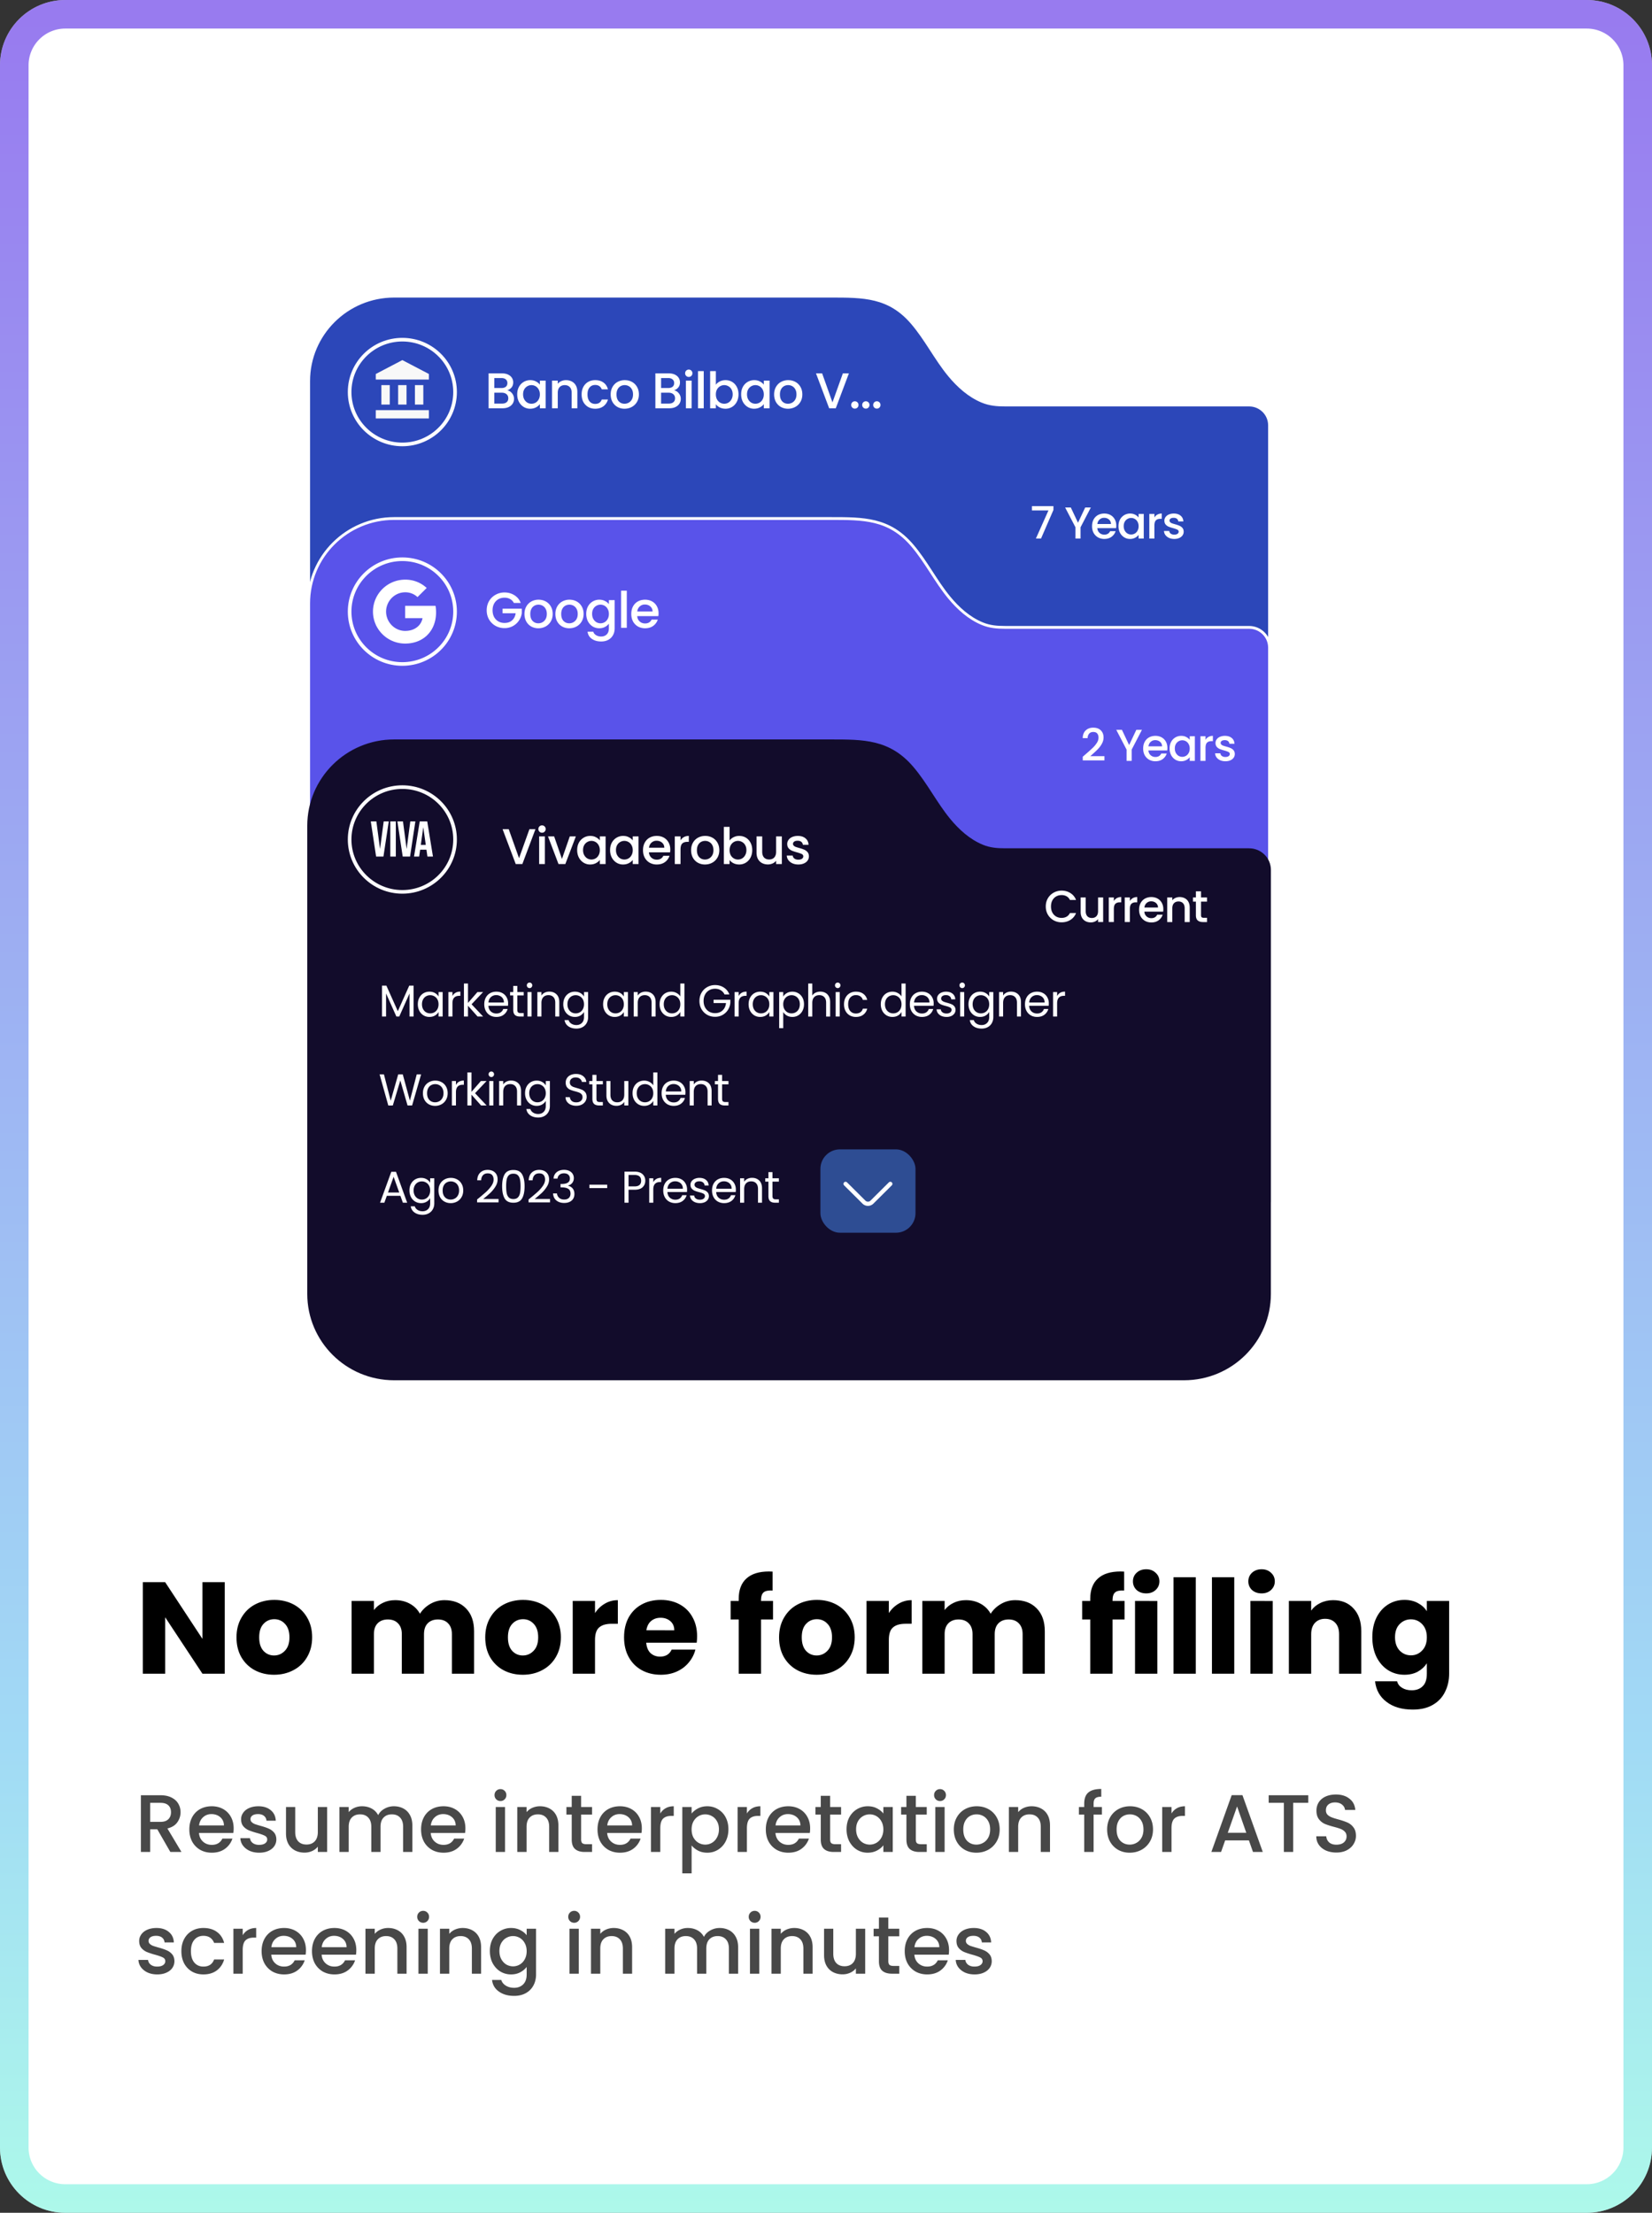 <svg xmlns="http://www.w3.org/2000/svg" width="380" height="509" fill="none"><rect width="100%" height="100%" fill="#333333" stroke="none"/><path fill="#fff" d="M0 15.017C0 6.723 6.723 0 15.017 0h349.967C373.277 0 380 6.723 380 15.017v478.967c0 8.293-6.723 15.016-15.016 15.016H15.017C6.723 509 0 502.277 0 493.984z"/><path stroke="url(#a)" stroke-opacity=".6" stroke-width="6.57" d="M3.285 15.017c0-6.48 5.252-11.732 11.732-11.732h349.967c6.479 0 11.731 5.252 11.731 11.732v478.967c0 6.479-5.252 11.731-11.731 11.731H15.017c-6.48 0-11.732-5.252-11.732-11.731z"/><path fill="#2C47B9" d="M292.01 174.232v21.118c0 10.794-8.803 19.545-19.661 19.545H90.66c-10.857 0-19.66-8.751-19.66-19.545V87.664c0-10.785 8.803-19.536 19.66-19.536h100.375c7.611 0 13.495-.027 18.805 6.192 3.183 3.725 5.375 8.19 8.485 11.97 2.055 2.494 4.583 4.782 7.611 6.03 1.728.713 3.419.849 5.265.849h56.125c2.592 0 4.693 2.088 4.693 4.665v76.398"/><path stroke="#fff" stroke-width=".642" d="M292.01 174.232v21.118c0 10.794-8.803 19.545-19.661 19.545H90.66c-10.857 0-19.66-8.751-19.66-19.545V87.664c0-10.785 8.803-19.536 19.66-19.536h100.375c7.611 0 13.495-.027 18.805 6.192 3.183 3.725 5.375 8.19 8.485 11.97 2.055 2.494 4.583 4.782 7.611 6.03 1.728.713 3.419.849 5.265.849h56.125c2.592 0 4.693 2.088 4.693 4.665v76.398"/><path stroke="#fff" stroke-width=".834" d="M104.675 90.183c0 6.652-5.426 12.048-12.126 12.048s-12.126-5.396-12.126-12.048 5.427-12.049 12.126-12.049c6.7 0 12.126 5.397 12.126 12.049Z"/><path fill="#5953EA" d="M292.01 225.374v21.118c0 10.794-8.803 19.545-19.661 19.545H90.66c-10.857 0-19.66-8.751-19.66-19.545V138.805c0-10.785 8.803-19.535 19.66-19.535h100.375c7.611 0 13.495-.028 18.805 6.192 3.183 3.725 5.375 8.19 8.485 11.969 2.055 2.495 4.583 4.782 7.611 6.03 1.728.714 3.419.85 5.265.85h56.125c2.592 0 4.693 2.088 4.693 4.665v76.398"/><path stroke="#fff" stroke-width=".642" d="M292.01 225.374v21.118c0 10.794-8.803 19.545-19.661 19.545H90.66c-10.857 0-19.66-8.751-19.66-19.545V138.805c0-10.785 8.803-19.535 19.66-19.535h100.375c7.611 0 13.495-.028 18.805 6.192 3.183 3.725 5.375 8.19 8.485 11.969 2.055 2.495 4.583 4.782 7.611 6.03 1.728.714 3.419.85 5.265.85h56.125c2.592 0 4.693 2.088 4.693 4.665v76.398"/><path stroke="#fff" stroke-width=".834" d="M104.675 140.685c0 6.652-5.426 12.049-12.126 12.049s-12.126-5.397-12.126-12.049 5.427-12.048 12.126-12.048c6.7 0 12.126 5.396 12.126 12.048Z"/><path fill="#fff" d="M118.201 138.698a2.1 2.1 0 0 0-.866-.901q-.555-.312-1.282-.312-.797 0-1.421.358a2.54 2.54 0 0 0-.982 1.016q-.347.658-.347 1.525t.347 1.536q.358.658.982 1.017.623.358 1.421.358 1.074 0 1.744-.601.67-.6.82-1.628h-3.015v-1.052h4.424v1.028a3.9 3.9 0 0 1-.67 1.722q-.531.785-1.397 1.259a3.95 3.95 0 0 1-1.906.462 4.2 4.2 0 0 1-2.068-.52 4 4 0 0 1-1.49-1.467q-.543-.935-.543-2.114t.543-2.114a3.9 3.9 0 0 1 1.49-1.455 4.15 4.15 0 0 1 2.068-.532q1.281 0 2.275.636 1.005.623 1.456 1.779zm5.628 5.821a3.3 3.3 0 0 1-1.628-.404 3 3 0 0 1-1.144-1.155q-.416-.751-.416-1.733 0-.97.427-1.721.427-.75 1.167-1.155a3.4 3.4 0 0 1 1.652-.404q.912 0 1.652.404.74.405 1.167 1.155.427.751.427 1.721t-.439 1.721q-.44.751-1.201 1.167a3.45 3.45 0 0 1-1.664.404m0-1.143q.508 0 .948-.243.45-.242.727-.727.277-.486.277-1.179t-.265-1.166a1.8 1.8 0 0 0-.705-.728 1.9 1.9 0 0 0-.947-.243q-.509 0-.947.243a1.74 1.74 0 0 0-.682.728q-.254.473-.254 1.166 0 1.029.52 1.594.531.555 1.328.555m7.11 1.143a3.3 3.3 0 0 1-1.629-.404 3 3 0 0 1-1.143-1.155q-.416-.751-.416-1.733 0-.97.427-1.721.428-.75 1.167-1.155a3.4 3.4 0 0 1 1.652-.404q.912 0 1.652.404.738.405 1.166 1.155.428.751.428 1.721t-.439 1.721-1.202 1.167q-.75.405-1.663.404m0-1.143q.509 0 .947-.243a1.83 1.83 0 0 0 .728-.727q.277-.486.277-1.179t-.266-1.166a1.8 1.8 0 0 0-.704-.728 1.9 1.9 0 0 0-.947-.243q-.508 0-.948.243a1.73 1.73 0 0 0-.681.728q-.254.473-.254 1.166 0 1.029.52 1.594.531.555 1.328.555m6.913-5.429q.74 0 1.306.3.577.289.901.728v-.924h1.328v6.468q0 .879-.37 1.56a2.65 2.65 0 0 1-1.074 1.086q-.693.393-1.663.393-1.294 0-2.149-.613-.855-.6-.97-1.64h1.305q.15.497.635.797.497.312 1.179.312.796 0 1.282-.485.497-.485.497-1.41v-1.062a2.7 2.7 0 0 1-.913.762q-.566.3-1.294.3a2.9 2.9 0 0 1-1.525-.415 3.1 3.1 0 0 1-1.085-1.179q-.393-.762-.393-1.721t.393-1.698a2.92 2.92 0 0 1 2.61-1.559m2.207 3.28q0-.658-.278-1.143a1.87 1.87 0 0 0-.704-.74 1.87 1.87 0 0 0-.948-.254q-.507 0-.947.254a1.87 1.87 0 0 0-.716.728q-.266.474-.266 1.132 0 .659.266 1.155.278.497.716.763.451.254.947.254.508 0 .948-.254a1.87 1.87 0 0 0 .704-.74q.278-.497.278-1.155m4.118-5.36v8.549h-1.317v-8.549zm7.306 5.21q0 .358-.047.647h-4.863q.058.762.566 1.224.508.463 1.248.463 1.063 0 1.501-.89h1.421a2.9 2.9 0 0 1-1.051 1.444q-.75.554-1.871.554a3.3 3.3 0 0 1-1.641-.404 3.03 3.03 0 0 1-1.132-1.155q-.404-.751-.404-1.733 0-.981.393-1.721.404-.75 1.12-1.155.728-.405 1.664-.404.9 0 1.605.392.705.393 1.098 1.109.393.705.393 1.629m-1.375-.416q-.012-.728-.52-1.166-.508-.44-1.259-.439a1.68 1.68 0 0 0-1.167.439q-.485.427-.577 1.166z"/><path fill="#120C2B" d="M292.01 276.516v21.118c0 10.794-8.803 19.544-19.661 19.544H90.66c-10.857 0-19.66-8.75-19.66-19.544V189.947c0-10.785 8.803-19.536 19.66-19.536h100.375c7.611 0 13.495-.027 18.805 6.193 3.183 3.724 5.375 8.19 8.485 11.969 2.055 2.495 4.583 4.782 7.611 6.03 1.728.714 3.419.85 5.265.85h56.125c2.592 0 4.693 2.088 4.693 4.664v76.399"/><path stroke="#120C2B" stroke-width=".642" d="M292.01 276.516v21.118c0 10.794-8.803 19.544-19.661 19.544H90.66c-10.857 0-19.66-8.75-19.66-19.544V189.947c0-10.785 8.803-19.536 19.66-19.536h100.375c7.611 0 13.495-.027 18.805 6.193 3.183 3.724 5.375 8.19 8.485 11.969 2.055 2.495 4.583 4.782 7.611 6.03 1.728.714 3.419.85 5.265.85h56.125c2.592 0 4.693 2.088 4.693 4.664v76.399"/><path stroke="#fff" stroke-width=".834" d="M104.675 193.105c0 6.651-5.426 12.048-12.126 12.048s-12.126-5.397-12.126-12.048c0-6.652 5.427-12.049 12.126-12.049 6.7 0 12.126 5.397 12.126 12.049Z"/><path fill="#fff" d="M95.131 226.725v7.106h-.934v-5.298l-2.362 5.298h-.657l-2.372-5.309v5.309h-.934v-7.106h1.006l2.629 5.874 2.628-5.874zm.979 4.272q0-.862.35-1.51.348-.657.954-1.016.615-.36 1.366-.359.739 0 1.283.318t.811.801v-1.027h.945v5.627h-.945v-1.048a2.2 2.2 0 0 1-.831.822q-.545.318-1.274.318-.75 0-1.355-.369a2.6 2.6 0 0 1-.955-1.037q-.35-.668-.349-1.52m4.764.01q0-.636-.256-1.109a1.77 1.77 0 0 0-.698-.719 1.83 1.83 0 0 0-.956-.256q-.523 0-.954.246a1.8 1.8 0 0 0-.688.719q-.257.472-.257 1.109 0 .647.257 1.129.255.472.688.729.43.247.954.247.525 0 .956-.247.441-.256.698-.729.256-.482.256-1.119m3.202-1.889a1.8 1.8 0 0 1 .698-.75q.462-.267 1.119-.267v.965h-.246q-1.572 0-1.571 1.705v3.06h-.935v-5.627h.935zm5.781 4.713-2.207-2.485v2.485h-.935v-7.599h.935v4.467l2.166-2.495h1.304l-2.649 2.803 2.659 2.824zm7.02-3.029q0 .267-.031.564h-4.497q.051.833.564 1.305.525.462 1.263.462.606 0 1.007-.278.41-.287.575-.759h1.006q-.226.81-.904 1.324-.677.504-1.684.503-.801 0-1.437-.359a2.57 2.57 0 0 1-.986-1.017q-.359-.667-.359-1.54t.349-1.53q.35-.657.975-1.006.637-.36 1.458-.359.802 0 1.417.349.616.348.945.965.339.606.339 1.376m-.965-.195q0-.534-.237-.914a1.5 1.5 0 0 0-.646-.585 1.9 1.9 0 0 0-.894-.206 1.75 1.75 0 0 0-1.211.452q-.493.452-.565 1.253zm3.081-1.633v3.317q0 .41.175.585.174.164.606.164h.688v.791h-.842q-.781 0-1.171-.36-.39-.359-.39-1.18v-3.317h-.729v-.77h.729v-1.417h.934v1.417h1.469v.77zm2.827-1.684a.62.62 0 0 1-.452-.185.62.62 0 0 1-.185-.452q0-.267.185-.451a.61.61 0 0 1 .452-.185q.257 0 .431.185a.61.61 0 0 1 .185.451.62.62 0 0 1-.185.452.57.57 0 0 1-.431.185m.451.914v5.627h-.934v-5.627zm4.078-.103q1.026 0 1.663.627.637.615.637 1.786v3.317h-.924v-3.183q0-.842-.421-1.284-.421-.452-1.15-.452-.74 0-1.181.462-.432.463-.431 1.346v3.111h-.935v-5.627h.935v.801q.276-.431.749-.668a2.4 2.4 0 0 1 1.058-.236m5.89.011q.729 0 1.273.318.555.318.822.801v-1.027h.944v5.75q0 .77-.328 1.366a2.3 2.3 0 0 1-.945.944q-.606.339-1.417.339-1.108 0-1.848-.523a2.05 2.05 0 0 1-.873-1.428h.924q.154.514.637.822.483.318 1.16.318.77 0 1.253-.483.493-.482.493-1.355v-1.181a2.25 2.25 0 0 1-.822.822q-.544.328-1.273.328-.75 0-1.366-.369a2.6 2.6 0 0 1-.955-1.037 3.24 3.24 0 0 1-.349-1.52q0-.862.349-1.51a2.54 2.54 0 0 1 .955-1.016q.616-.36 1.366-.359m2.095 2.895q0-.636-.257-1.109a1.77 1.77 0 0 0-.698-.719 1.83 1.83 0 0 0-.955-.256q-.524 0-.955.246a1.8 1.8 0 0 0-.688.719q-.257.472-.257 1.109 0 .647.257 1.129.256.472.688.729.431.247.955.247.523 0 .955-.247.441-.256.698-.729.257-.482.257-1.119m4.398-.01q0-.862.349-1.51a2.54 2.54 0 0 1 .955-1.016q.616-.36 1.366-.359.74 0 1.284.318.543.318.811.801v-1.027h.944v5.627h-.944v-1.048a2.2 2.2 0 0 1-.832.822q-.544.318-1.273.318-.75 0-1.356-.369a2.6 2.6 0 0 1-.955-1.037 3.24 3.24 0 0 1-.349-1.52m4.765.01q0-.636-.257-1.109a1.77 1.77 0 0 0-.698-.719 1.83 1.83 0 0 0-.955-.256q-.524 0-.955.246a1.8 1.8 0 0 0-.688.719q-.257.472-.257 1.109 0 .647.257 1.129.256.472.688.729.431.247.955.247.523 0 .955-.247.441-.256.698-.729.257-.482.257-1.119m5.008-2.906q1.027 0 1.664.627.636.615.636 1.786v3.317h-.924v-3.183q0-.842-.421-1.284-.42-.452-1.15-.452-.739 0-1.181.462-.43.463-.431 1.346v3.111h-.934v-5.627h.934v.801q.278-.431.75-.668a2.4 2.4 0 0 1 1.057-.236m3.221 2.896q0-.862.349-1.51.35-.657.955-1.016.616-.36 1.376-.359.657 0 1.222.308.565.298.862.79v-2.978h.945v7.599h-.945v-1.058a2.2 2.2 0 0 1-.821.832q-.544.318-1.274.318-.749 0-1.365-.369a2.6 2.6 0 0 1-.955-1.037q-.35-.668-.349-1.52m4.764.01q0-.636-.257-1.109a1.77 1.77 0 0 0-.698-.719 1.83 1.83 0 0 0-.955-.256q-.523 0-.955.246a1.8 1.8 0 0 0-.688.719q-.256.472-.256 1.109 0 .647.256 1.129.258.472.688.729.432.247.955.247.524 0 .955-.247a1.83 1.83 0 0 0 .698-.729q.257-.482.257-1.119m10.169-2.259a2.2 2.2 0 0 0-.862-.965q-.566-.35-1.314-.349-.75 0-1.356.349a2.4 2.4 0 0 0-.944.986q-.339.636-.339 1.478t.339 1.479q.348.636.944.986a2.74 2.74 0 0 0 1.356.338q1.047 0 1.725-.626.677-.626.79-1.694h-2.854v-.76h3.85v.719a3.6 3.6 0 0 1-.554 1.622 3.5 3.5 0 0 1-1.243 1.16 3.5 3.5 0 0 1-1.714.421q-.996 0-1.818-.462a3.5 3.5 0 0 1-1.304-1.304q-.472-.831-.472-1.879 0-1.047.472-1.879a3.4 3.4 0 0 1 1.304-1.304 3.6 3.6 0 0 1 1.818-.472q1.139 0 2.012.565.883.564 1.284 1.591zm3.248.37q.247-.483.699-.75.462-.267 1.119-.267v.965h-.247q-1.57 0-1.571 1.705v3.06h-.934v-5.627h.934zm2.291 1.879q0-.862.349-1.51.35-.657.955-1.016.616-.36 1.365-.359.74 0 1.284.318t.811.801v-1.027h.945v5.627h-.945v-1.048a2.2 2.2 0 0 1-.832.822q-.543.318-1.273.318-.75 0-1.355-.369a2.6 2.6 0 0 1-.955-1.037q-.35-.668-.349-1.52m4.764.01q0-.636-.257-1.109a1.77 1.77 0 0 0-.698-.719 1.83 1.83 0 0 0-.955-.256q-.523 0-.955.246a1.8 1.8 0 0 0-.688.719q-.256.472-.256 1.109 0 .647.256 1.129.257.472.688.729.432.247.955.247.524 0 .955-.247.441-.256.698-.729.257-.482.257-1.119m3.201-1.766q.278-.483.822-.801.554-.328 1.283-.328.75 0 1.356.359.615.359.965 1.016.35.648.349 1.51 0 .852-.349 1.52-.35.666-.965 1.037a2.56 2.56 0 0 1-1.356.369q-.718 0-1.273-.318a2.4 2.4 0 0 1-.832-.811v3.706h-.934v-8.296h.934zm3.82 1.756q0-.637-.257-1.109a1.76 1.76 0 0 0-.698-.719 1.9 1.9 0 0 0-.955-.246q-.513 0-.955.256-.43.247-.698.729a2.3 2.3 0 0 0-.257 1.099q0 .637.257 1.119.267.472.698.729.442.247.955.247.524 0 .955-.247a1.83 1.83 0 0 0 .698-.729q.257-.482.257-1.129m4.721-2.896q.637 0 1.15.277.513.267.801.812.298.543.298 1.324v3.317h-.924v-3.183q0-.842-.421-1.284-.421-.452-1.15-.452-.74 0-1.181.462-.432.463-.431 1.346v3.111h-.935v-7.599h.935v2.773q.276-.431.76-.668a2.5 2.5 0 0 1 1.098-.236m4.001-.811a.62.62 0 0 1-.452-.185.62.62 0 0 1-.185-.452q0-.267.185-.451a.61.61 0 0 1 .452-.185q.257 0 .431.185a.6.6 0 0 1 .185.451.61.61 0 0 1-.185.452.57.57 0 0 1-.431.185m.452.914v5.627h-.934v-5.627zm.987 2.803q0-.872.349-1.52.348-.657.965-1.016a2.8 2.8 0 0 1 1.427-.359q1.038 0 1.705.503.677.503.893 1.396h-1.006a1.44 1.44 0 0 0-.565-.811q-.41-.298-1.027-.298-.8 0-1.294.555-.492.543-.492 1.55 0 1.017.492 1.571.493.555 1.294.555.616 0 1.027-.288t.565-.821h1.006a2.5 2.5 0 0 1-.904 1.386q-.677.513-1.694.513a2.8 2.8 0 0 1-1.427-.359 2.5 2.5 0 0 1-.965-1.017q-.35-.657-.349-1.54m8.461-.01q0-.862.349-1.51.35-.657.955-1.016.615-.36 1.376-.359.657 0 1.222.308.564.298.862.79v-2.978h.945v7.599h-.945v-1.058a2.2 2.2 0 0 1-.821.832q-.545.318-1.274.318-.75 0-1.365-.369a2.6 2.6 0 0 1-.955-1.037q-.35-.668-.349-1.52m4.764.01q0-.636-.257-1.109a1.77 1.77 0 0 0-.698-.719 1.83 1.83 0 0 0-.955-.256q-.523 0-.955.246a1.8 1.8 0 0 0-.688.719q-.256.472-.256 1.109 0 .647.256 1.129.257.472.688.729.432.247.955.247.524 0 .955-.247.441-.256.698-.729.257-.482.257-1.119m7.401-.205q0 .267-.031.564h-4.497q.05.833.565 1.305.523.462 1.263.462.605 0 1.006-.278.41-.287.575-.759h1.006q-.226.81-.903 1.324-.679.504-1.684.503a2.9 2.9 0 0 1-1.438-.359 2.57 2.57 0 0 1-.986-1.017q-.359-.667-.359-1.54t.349-1.53q.35-.657.975-1.006.637-.36 1.459-.359.8 0 1.417.349.615.348.944.965.339.606.339 1.376m-.965-.195q0-.534-.236-.914a1.5 1.5 0 0 0-.647-.585 1.9 1.9 0 0 0-.894-.206 1.75 1.75 0 0 0-1.211.452q-.493.452-.565 1.253zm3.934 3.316q-.647 0-1.161-.215a2 2 0 0 1-.811-.616 1.67 1.67 0 0 1-.328-.914h.965q.04.42.39.688.36.267.934.267.534 0 .842-.237a.72.72 0 0 0 .308-.595.575.575 0 0 0-.328-.544q-.328-.185-1.017-.36a8 8 0 0 1-1.026-.328 1.95 1.95 0 0 1-.678-.503q-.277-.34-.277-.883 0-.432.256-.791a1.7 1.7 0 0 1 .729-.565 2.6 2.6 0 0 1 1.078-.215q.935 0 1.51.472t.616 1.294h-.934a.96.96 0 0 0-.36-.709q-.319-.267-.862-.267-.504 0-.801.216a.67.67 0 0 0-.298.565q0 .276.175.462.184.174.451.287.277.103.76.236.606.165.986.329.38.154.647.472.277.318.287.832 0 .462-.256.832a1.76 1.76 0 0 1-.729.585 2.6 2.6 0 0 1-1.068.205m3.598-6.633a.62.62 0 0 1-.452-.185.62.62 0 0 1-.184-.452q0-.267.184-.451a.61.61 0 0 1 .452-.185.57.57 0 0 1 .432.185.61.61 0 0 1 .184.451.62.62 0 0 1-.184.452.57.57 0 0 1-.432.185m.452.914v5.627h-.934v-5.627zm3.656-.092q.73 0 1.274.318.554.318.821.801v-1.027h.945v5.75q0 .77-.329 1.366a2.33 2.33 0 0 1-.944.944q-.607.339-1.417.339-1.11 0-1.849-.523a2.05 2.05 0 0 1-.872-1.428h.924q.154.514.636.822.483.318 1.161.318.77 0 1.252-.483.493-.482.493-1.355v-1.181a2.25 2.25 0 0 1-.821.822q-.545.328-1.274.328-.75 0-1.365-.369a2.6 2.6 0 0 1-.955-1.037q-.35-.668-.349-1.52 0-.862.349-1.51.35-.657.955-1.016.616-.36 1.365-.359m2.095 2.895q0-.636-.257-1.109a1.77 1.77 0 0 0-.698-.719 1.83 1.83 0 0 0-.955-.256q-.523 0-.955.246a1.8 1.8 0 0 0-.688.719q-.256.472-.256 1.109 0 .647.256 1.129.257.472.688.729.432.247.955.247.524 0 .955-.247a1.83 1.83 0 0 0 .698-.729q.258-.482.257-1.119m5.009-2.906q1.027 0 1.663.627.637.615.637 1.786v3.317h-.924v-3.183q0-.842-.421-1.284-.421-.452-1.15-.452-.74 0-1.181.462-.432.463-.432 1.346v3.111h-.934v-5.627h.934v.801q.278-.431.75-.668a2.4 2.4 0 0 1 1.058-.236m8.703 2.701q0 .267-.03.564h-4.498q.051.833.565 1.305.524.462 1.263.462.606 0 1.006-.278.411-.287.575-.759h1.006q-.225.81-.903 1.324-.678.504-1.684.503-.8 0-1.438-.359a2.57 2.57 0 0 1-.985-1.017q-.36-.667-.36-1.54t.349-1.53q.35-.657.976-1.006.636-.36 1.458-.359.8 0 1.417.349.616.348.944.965.339.606.339 1.376m-.965-.195q0-.534-.236-.914a1.5 1.5 0 0 0-.647-.585 1.9 1.9 0 0 0-.893-.206q-.709 0-1.212.452-.493.452-.565 1.253zm2.876-1.489q.247-.483.699-.75.462-.267 1.119-.267v.965h-.247q-1.57 0-1.571 1.705v3.06h-.934v-5.627h.934zM96.867 247.131l-2.075 7.157h-1.047l-1.663-5.761-1.725 5.761-1.037.01-2.003-7.167h.996l1.561 6.068 1.725-6.068h1.047l1.643 6.048 1.571-6.048zm3.219 7.249q-.79 0-1.437-.359a2.6 2.6 0 0 1-1.006-1.017q-.36-.667-.36-1.54 0-.863.37-1.52a2.57 2.57 0 0 1 1.027-1.016q.646-.36 1.447-.36t1.448.36q.647.349 1.017 1.006.38.657.38 1.53t-.39 1.54a2.65 2.65 0 0 1-1.038 1.017 3 3 0 0 1-1.458.359m0-.821q.504 0 .945-.237.442-.236.709-.708.276-.472.277-1.15 0-.678-.267-1.15a1.7 1.7 0 0 0-.698-.698 1.9 1.9 0 0 0-.935-.237q-.513 0-.945.237-.42.225-.677.698-.257.472-.257 1.15 0 .688.247 1.16.256.472.677.709.42.226.924.226m4.792-3.984a1.8 1.8 0 0 1 .698-.75q.462-.267 1.119-.267v.965h-.246q-1.57 0-1.571 1.705v3.06h-.934v-5.627h.934zm5.781 4.713-2.207-2.485v2.485h-.935v-7.599h.935v4.467l2.166-2.495h1.304l-2.649 2.803 2.66 2.824zm2.369-6.541a.62.62 0 0 1-.452-.185.62.62 0 0 1-.185-.452q0-.267.185-.452a.62.62 0 0 1 .452-.184q.257 0 .431.184a.62.62 0 0 1 .185.452.62.62 0 0 1-.185.452.57.57 0 0 1-.431.185m.451.914v5.627h-.934v-5.627zm4.078-.103q1.027 0 1.663.626.637.617.637 1.787v3.317h-.924v-3.183q0-.843-.421-1.284-.421-.452-1.15-.452-.74 0-1.181.462-.431.463-.431 1.345v3.112h-.935v-5.627h.935v.801q.276-.431.749-.668a2.4 2.4 0 0 1 1.058-.236m5.89.01q.729 0 1.273.319.555.318.822.801v-1.027h.944v5.75q0 .77-.328 1.365a2.33 2.33 0 0 1-.945.945q-.606.339-1.417.339-1.109 0-1.848-.524a2.05 2.05 0 0 1-.873-1.427h.924q.154.513.637.821.483.32 1.16.319.77 0 1.253-.483.492-.482.493-1.355v-1.181a2.25 2.25 0 0 1-.822.821q-.544.329-1.273.329a2.6 2.6 0 0 1-1.366-.37 2.6 2.6 0 0 1-.955-1.037 3.24 3.24 0 0 1-.349-1.519q0-.863.349-1.51a2.54 2.54 0 0 1 .955-1.016q.616-.36 1.366-.36m2.095 2.896q0-.637-.257-1.109a1.77 1.77 0 0 0-.698-.719 1.84 1.84 0 0 0-.955-.257q-.524 0-.955.247a1.8 1.8 0 0 0-.688.719q-.257.472-.257 1.109 0 .646.257 1.129.256.472.688.729.431.247.955.247.523 0 .955-.247.441-.256.698-.729a2.35 2.35 0 0 0 .257-1.119m7.017 2.895a3.2 3.2 0 0 1-1.274-.246 2.2 2.2 0 0 1-.872-.698 1.8 1.8 0 0 1-.329-1.037h.996q.051.502.411.852.369.339 1.068.339.667 0 1.047-.329.39-.339.39-.862 0-.411-.226-.668a1.44 1.44 0 0 0-.564-.39 9 9 0 0 0-.914-.287 8.4 8.4 0 0 1-1.14-.37 1.9 1.9 0 0 1-.729-.575q-.298-.4-.298-1.068 0-.585.298-1.037t.832-.698a3 3 0 0 1 1.242-.247q1.007 0 1.643.504.647.503.729 1.334h-1.027q-.051-.41-.431-.718-.38-.32-1.006-.319-.586 0-.955.308-.37.298-.37.842 0 .39.216.637.226.246.544.38.329.123.914.287.708.195 1.14.391.43.185.739.585.308.39.308 1.068 0 .523-.277.985a2.04 2.04 0 0 1-.822.75q-.544.287-1.283.287m4.64-4.928v3.316q0 .41.175.586.174.164.605.164h.688v.791h-.842q-.78 0-1.17-.36-.39-.359-.39-1.181v-3.316h-.729v-.77h.729v-1.417h.934v1.417h1.468v.77zm7.334-.77v5.627h-.934v-.832a1.86 1.86 0 0 1-.75.678 2.3 2.3 0 0 1-1.047.236q-.657 0-1.181-.267a2.05 2.05 0 0 1-.832-.822q-.298-.543-.298-1.324v-3.296h.925v3.173q0 .831.42 1.283.421.442 1.151.442.749 0 1.18-.462.432-.463.432-1.346v-3.09zm.972 2.793q0-.863.349-1.51.35-.657.955-1.016.616-.36 1.376-.36.657 0 1.222.308.564.298.862.791v-2.978h.945v7.599h-.945v-1.058a2.2 2.2 0 0 1-.821.832q-.544.318-1.273.318a2.6 2.6 0 0 1-1.366-.37 2.6 2.6 0 0 1-.955-1.037q-.35-.667-.349-1.519m4.764.01q0-.637-.256-1.109a1.77 1.77 0 0 0-.699-.719 1.83 1.83 0 0 0-.955-.257q-.523 0-.955.247a1.8 1.8 0 0 0-.688.719q-.256.472-.256 1.109 0 .646.256 1.129.258.472.688.729.432.247.955.247.524 0 .955-.247a1.84 1.84 0 0 0 .699-.729 2.35 2.35 0 0 0 .256-1.119m7.401-.205q0 .267-.031.564h-4.497q.05.832.565 1.304.524.462 1.263.462.606 0 1.006-.277.41-.288.575-.76h1.006q-.226.812-.903 1.325-.678.503-1.684.503-.8 0-1.438-.359a2.57 2.57 0 0 1-.986-1.017q-.359-.667-.359-1.54t.349-1.53q.35-.657.976-1.006.636-.36 1.458-.36.8 0 1.417.349.615.35.944.966.339.605.339 1.376m-.965-.196q0-.534-.236-.913a1.5 1.5 0 0 0-.647-.586 1.9 1.9 0 0 0-.893-.205 1.75 1.75 0 0 0-1.212.452q-.493.452-.565 1.252zm4.683-2.505q1.027 0 1.664.626.636.617.636 1.787v3.317h-.924v-3.183q0-.843-.421-1.284-.42-.452-1.15-.452-.74 0-1.18.462-.432.463-.432 1.345v3.112h-.934v-5.627h.934v.801q.278-.431.75-.668a2.4 2.4 0 0 1 1.057-.236m4.71.873v3.316q0 .41.174.586.175.164.606.164h.688v.791h-.842q-.78 0-1.17-.36-.39-.359-.391-1.181v-3.316h-.729v-.77h.729v-1.417h.935v1.417h1.468v.77zM92.102 275.07h-3.121l-.575 1.592h-.986l2.587-7.116h1.079l2.577 7.116h-.986zm-.267-.76-1.294-3.614-1.293 3.614zm5.02-3.368q.729 0 1.273.319.554.318.821.801v-1.027h.945v5.75q0 .77-.329 1.365a2.33 2.33 0 0 1-.944.945q-.606.339-1.417.339-1.11 0-1.849-.524a2.05 2.05 0 0 1-.873-1.427h.925q.154.513.636.822.483.318 1.16.318.77 0 1.253-.483.493-.483.493-1.355v-1.181a2.24 2.24 0 0 1-.821.821q-.544.33-1.273.329-.75 0-1.366-.37a2.6 2.6 0 0 1-.955-1.037q-.35-.667-.35-1.519 0-.862.35-1.51a2.53 2.53 0 0 1 .955-1.016q.616-.36 1.365-.36m2.094 2.896q0-.636-.257-1.109a1.77 1.77 0 0 0-.698-.719 1.83 1.83 0 0 0-.955-.256q-.523 0-.955.246a1.8 1.8 0 0 0-.688.719q-.256.472-.256 1.109 0 .646.256 1.129.256.472.688.729.432.247.955.247.525 0 .955-.247.442-.257.698-.729.257-.483.257-1.119m4.721 2.916q-.79 0-1.437-.359a2.6 2.6 0 0 1-1.007-1.017q-.359-.667-.359-1.54 0-.863.37-1.52a2.56 2.56 0 0 1 1.026-1.016q.648-.36 1.448-.36.801 0 1.448.36.647.349 1.017 1.006.38.657.379 1.53 0 .873-.39 1.54a2.65 2.65 0 0 1-1.037 1.017 3 3 0 0 1-1.458.359m0-.821q.503 0 .945-.237a1.76 1.76 0 0 0 .708-.708q.278-.472.278-1.15t-.267-1.15a1.7 1.7 0 0 0-.699-.698 1.9 1.9 0 0 0-.934-.236q-.513 0-.945.236-.42.225-.677.698-.258.472-.257 1.15 0 .688.246 1.16.257.472.678.709.422.226.924.226m6.071-.021a47 47 0 0 0 2.043-1.715q.74-.677 1.243-1.406.513-.74.513-1.448 0-.667-.328-1.048-.318-.39-1.037-.39-.699 0-1.089.442-.38.43-.41 1.16h-.904q.04-1.15.698-1.776t1.694-.627q1.057 0 1.674.586.627.585.626 1.612 0 .852-.513 1.663a7.3 7.3 0 0 1-1.15 1.417q-.646.606-1.653 1.417h3.532v.78h-4.939zm5.763-3.039q0-1.767.575-2.752.575-.996 2.012-.996 1.428 0 2.002.996.576.985.575 2.752 0 1.797-.575 2.793-.574.996-2.002.996-1.437 0-2.012-.996-.576-.996-.575-2.793m4.24 0q0-.894-.123-1.51-.112-.626-.483-1.006-.358-.38-1.047-.38-.698 0-1.068.38-.359.38-.482 1.006a8.5 8.5 0 0 0-.113 1.51q0 .924.113 1.55.123.627.482 1.006.37.38 1.068.38.689 0 1.047-.38.37-.38.483-1.006.123-.626.123-1.55m1.837 3.039q1.305-1.047 2.044-1.715.74-.677 1.242-1.406.514-.74.514-1.448 0-.667-.329-1.048-.318-.39-1.037-.39-.698 0-1.088.442-.381.43-.411 1.16h-.904q.042-1.15.698-1.776.658-.627 1.695-.627 1.058 0 1.673.586.627.585.627 1.612 0 .852-.514 1.663a7.3 7.3 0 0 1-1.15 1.417q-.647.606-1.653 1.417h3.532v.78h-4.939zm5.742-4.805q.072-.945.729-1.479t1.705-.534q.698 0 1.201.257.513.246.77.677.267.432.267.976 0 .636-.369 1.099-.36.462-.945.595v.052q.667.164 1.058.646.39.483.39 1.263 0 .586-.267 1.058a1.85 1.85 0 0 1-.801.729q-.534.267-1.284.267-1.088 0-1.786-.565-.699-.575-.781-1.622h.904q.072.616.503 1.006.432.39 1.15.39.719 0 1.088-.369.38-.38.38-.976 0-.77-.513-1.109t-1.55-.339h-.237v-.78h.247q.944-.01 1.427-.308.483-.307.483-.945 0-.543-.36-.872-.349-.329-1.006-.329-.637 0-1.027.329-.39.328-.462.883zm12.347 1.396v.791h-4.097v-.791zm8.763-.904q0 .894-.616 1.489-.606.586-1.859.586h-1.376v2.988h-.934v-7.157h2.31q1.212 0 1.838.585.637.585.637 1.509m-2.475 1.305q.78 0 1.15-.339t.37-.966q0-1.324-1.52-1.324h-1.376v2.629zm4.314-.955a1.8 1.8 0 0 1 .698-.75q.462-.267 1.119-.267v.965h-.246q-1.57 0-1.571 1.705v3.06h-.935v-5.627h.935zm7.773 1.684q0 .267-.031.564h-4.497q.052.832.565 1.304.524.462 1.263.462.606 0 1.006-.277.41-.288.575-.76h1.006q-.226.812-.903 1.325-.678.503-1.684.503-.8 0-1.438-.359a2.57 2.57 0 0 1-.986-1.017q-.359-.667-.359-1.54t.349-1.53q.35-.658.976-1.006.636-.36 1.458-.36.8 0 1.417.349.615.35.944.966.339.606.339 1.376m-.965-.196q0-.533-.236-.913a1.5 1.5 0 0 0-.647-.586 1.9 1.9 0 0 0-.893-.205 1.75 1.75 0 0 0-1.212.452q-.493.452-.565 1.252zm3.934 3.317q-.647 0-1.16-.216a2 2 0 0 1-.812-.616 1.66 1.66 0 0 1-.328-.914h.965a.95.95 0 0 0 .39.688q.36.267.935.267.533 0 .842-.236a.72.72 0 0 0 .308-.595.58.58 0 0 0-.329-.545q-.329-.185-1.016-.359a8 8 0 0 1-1.027-.328 2 2 0 0 1-.678-.504q-.277-.339-.277-.883 0-.431.257-.79a1.7 1.7 0 0 1 .729-.565 2.6 2.6 0 0 1 1.078-.216q.934 0 1.509.473.575.472.616 1.293h-.934a.96.96 0 0 0-.36-.708q-.318-.267-.862-.267-.504 0-.801.216a.66.66 0 0 0-.298.564q0 .277.175.462.185.175.452.288.277.102.759.236.606.164.986.329.38.154.647.472.278.318.287.832 0 .462-.256.831a1.74 1.74 0 0 1-.729.586 2.6 2.6 0 0 1-1.068.205m8.25-3.121q0 .267-.031.564h-4.497q.051.832.564 1.304.524.462 1.263.462.606 0 1.007-.277a1.52 1.52 0 0 0 .575-.76h1.006a2.44 2.44 0 0 1-.904 1.325q-.677.503-1.684.503-.801 0-1.437-.359a2.57 2.57 0 0 1-.986-1.017q-.359-.667-.359-1.54t.349-1.53q.35-.658.975-1.006.638-.36 1.458-.36.802 0 1.417.349.617.35.945.966.339.606.339 1.376m-.965-.196q0-.533-.237-.913a1.5 1.5 0 0 0-.646-.586 1.9 1.9 0 0 0-.894-.205 1.75 1.75 0 0 0-1.211.452q-.493.452-.565 1.252zm4.683-2.505q1.027 0 1.663.626.637.617.637 1.787v3.317h-.924v-3.183q0-.843-.421-1.284-.421-.452-1.15-.452-.739 0-1.181.462-.43.463-.431 1.345v3.112h-.934v-5.627h.934v.801a1.87 1.87 0 0 1 .749-.668 2.4 2.4 0 0 1 1.058-.236m4.709.873v3.316q0 .41.175.586.174.164.606.164h.688v.791h-.842q-.78 0-1.171-.36-.39-.359-.39-1.181v-3.316h-.729v-.77h.729v-1.417h.934v1.417h1.469v.77zM240.553 208.512q0-1.048.482-1.879a3.5 3.5 0 0 1 1.325-1.294 3.7 3.7 0 0 1 1.838-.472q1.14 0 2.023.565a3.14 3.14 0 0 1 1.293 1.581h-1.406a1.9 1.9 0 0 0-.77-.842 2.3 2.3 0 0 0-1.14-.277q-.708 0-1.263.318t-.873.914q-.308.595-.308 1.386t.308 1.386q.318.595.873.924.555.319 1.263.319.647 0 1.14-.278.492-.277.77-.842h1.406a3.15 3.15 0 0 1-1.293 1.582q-.883.554-2.023.554a3.7 3.7 0 0 1-1.838-.462 3.57 3.57 0 0 1-1.325-1.304q-.482-.832-.482-1.879m13.199-2.074v5.657h-1.171v-.667a1.93 1.93 0 0 1-.729.555 2.3 2.3 0 0 1-.945.195q-.667 0-1.201-.278a2.04 2.04 0 0 1-.832-.821q-.297-.544-.297-1.314v-3.327h1.16v3.152q0 .76.38 1.171.38.4 1.037.4t1.037-.4q.39-.41.39-1.171v-3.152zm2.458.821q.257-.431.678-.667a2 2 0 0 1 1.016-.247v1.212h-.298q-.687 0-1.047.349-.35.35-.349 1.212v2.977h-1.171v-5.657h1.171zm3.684 0q.256-.431.678-.667a2 2 0 0 1 1.016-.247v1.212h-.298q-.687 0-1.047.349-.35.35-.349 1.212v2.977h-1.171v-5.657h1.171zm7.699 1.869q0 .318-.041.575h-4.323q.051.678.503 1.088t1.109.411q.945 0 1.335-.79h1.263q-.257.78-.935 1.283-.667.493-1.663.493-.812 0-1.458-.36a2.7 2.7 0 0 1-1.006-1.026q-.36-.668-.36-1.541t.349-1.529q.36-.668.996-1.027.648-.36 1.479-.36.801 0 1.427.349.627.35.976.986.35.627.349 1.448m-1.222-.37q-.01-.647-.462-1.037-.451-.39-1.119-.39-.606 0-1.037.39-.432.38-.514 1.037zm4.972-2.413q.667 0 1.191.278.534.276.831.821.298.544.298 1.314v3.337h-1.16v-3.162q0-.76-.38-1.16-.38-.411-1.037-.411t-1.047.411q-.38.4-.38 1.16v3.162h-1.171v-5.657h1.171v.647q.287-.349.729-.545.451-.195.955-.195m4.922 1.048v3.131q0 .32.144.463.154.133.513.133h.719v.975h-.924q-.79 0-1.212-.369-.42-.37-.421-1.202v-3.131h-.667v-.955h.667v-1.407h1.181v1.407h1.376v.955zM123.17 190.725l-3.015 8.028h-1.525l-3.027-8.028h1.41l2.379 6.677 2.391-6.677zm1.514.82a.82.82 0 0 1-.601-.243.82.82 0 0 1-.242-.6q0-.358.242-.601a.82.82 0 0 1 .601-.243q.346 0 .589.243a.82.82 0 0 1 .243.601.81.81 0 0 1-.243.6.8.8 0 0 1-.589.243m.647.843v6.365h-1.317v-6.365zm3.933 5.187 1.802-5.187h1.397l-2.425 6.365h-1.571l-2.415-6.365h1.41zm3.499-2.033q0-.959.393-1.698a2.94 2.94 0 0 1 2.611-1.56q.75 0 1.305.301.566.288.901.727v-.924h1.328v6.365h-1.328v-.947q-.335.45-.913.751-.578.3-1.316.3a2.8 2.8 0 0 1-1.502-.416 3.1 3.1 0 0 1-1.086-1.178q-.393-.762-.393-1.721m5.21.023q0-.658-.277-1.144a1.86 1.86 0 0 0-.705-.739 1.86 1.86 0 0 0-.947-.254 1.86 1.86 0 0 0-.947.254 1.86 1.86 0 0 0-.717.728q-.265.474-.265 1.132 0 .659.265 1.155.278.496.717.762a1.9 1.9 0 0 0 1.894 0q.44-.253.705-.739.277-.496.277-1.155m2.362-.023q0-.959.393-1.698.405-.74 1.086-1.144a2.9 2.9 0 0 1 1.525-.416q.75 0 1.305.301.566.288.901.727v-.924h1.329v6.365h-1.329v-.947q-.335.45-.912.751-.578.3-1.317.3a2.8 2.8 0 0 1-1.502-.416 3.1 3.1 0 0 1-1.086-1.178q-.393-.762-.393-1.721m5.21.023q0-.658-.277-1.144a1.86 1.86 0 0 0-.705-.739 1.86 1.86 0 0 0-.947-.254 1.86 1.86 0 0 0-.947.254 1.85 1.85 0 0 0-.716.728q-.266.474-.266 1.132 0 .659.266 1.155.276.496.716.762a1.9 1.9 0 0 0 1.894 0q.44-.253.705-.739.277-.496.277-1.155m8.635-.15q0 .358-.046.647h-4.863q.057.762.566 1.224t1.247.462q1.063 0 1.502-.889h1.421a2.9 2.9 0 0 1-1.051 1.444q-.751.554-1.872.554a3.3 3.3 0 0 1-1.64-.404 3 3 0 0 1-1.132-1.155q-.405-.751-.404-1.733 0-.982.392-1.721.404-.751 1.121-1.155.727-.405 1.663-.405.901 0 1.606.393.704.393 1.097 1.109.393.705.393 1.629m-1.375-.416q-.011-.728-.519-1.167t-1.26-.439a1.68 1.68 0 0 0-1.166.439q-.486.428-.578 1.167zm3.731-1.687a2.04 2.04 0 0 1 .763-.75q.484-.278 1.143-.278v1.363h-.335q-.774 0-1.178.393-.393.393-.393 1.363v3.35h-1.317v-6.365h1.317zm5.621 5.545a3.3 3.3 0 0 1-1.629-.404 3 3 0 0 1-1.144-1.155q-.415-.751-.415-1.733 0-.97.427-1.721a2.95 2.95 0 0 1 1.167-1.155 3.4 3.4 0 0 1 1.651-.405 3.4 3.4 0 0 1 1.652.405q.74.404 1.167 1.155.427.75.427 1.721 0 .97-.438 1.721-.44.752-1.202 1.167-.75.404-1.663.404m0-1.143q.508 0 .947-.243.45-.243.728-.728t.277-1.178-.266-1.167a1.8 1.8 0 0 0-.704-.727 1.9 1.9 0 0 0-.948-.243q-.507 0-.947.243a1.73 1.73 0 0 0-.681.727q-.255.474-.255 1.167 0 1.028.52 1.594.532.555 1.329.555m5.665-4.378q.336-.463.913-.751a2.8 2.8 0 0 1 1.305-.301q.844 0 1.525.405.683.404 1.074 1.155.393.74.393 1.698 0 .959-.393 1.721a2.96 2.96 0 0 1-1.085 1.178 2.85 2.85 0 0 1-1.514.416q-.739 0-1.317-.289a2.54 2.54 0 0 1-.901-.739v.924h-1.316v-8.548h1.316zm3.87 2.206q0-.658-.277-1.132a1.76 1.76 0 0 0-.716-.728 1.87 1.87 0 0 0-.947-.254q-.497 0-.948.254a1.95 1.95 0 0 0-.716.739q-.266.486-.266 1.144 0 .659.266 1.155.278.486.716.739.45.255.948.255.507 0 .947-.255.45-.266.716-.762.277-.496.277-1.155m8.15-3.154v6.365h-1.317v-.751a2.2 2.2 0 0 1-.82.624q-.496.22-1.063.22-.75 0-1.351-.312a2.3 2.3 0 0 1-.936-.924q-.335-.613-.335-1.479v-3.743h1.305v3.547q0 .854.428 1.316.428.451 1.166.451.74 0 1.167-.451.44-.462.439-1.316v-3.547zm3.791 6.469q-.75 0-1.351-.266a2.43 2.43 0 0 1-.936-.739 1.88 1.88 0 0 1-.37-1.051h1.363q.034.405.382.682.357.265.889.265.555 0 .855-.208.312-.22.312-.554 0-.358-.347-.532-.334-.172-1.074-.381a10 10 0 0 1-1.167-.381 2.1 2.1 0 0 1-.785-.566q-.324-.381-.324-1.005 0-.508.301-.924.3-.427.854-.67a3.3 3.3 0 0 1 1.294-.243q1.086 0 1.744.555.67.542.717 1.49h-1.317a.94.94 0 0 0-.347-.682q-.312-.254-.843-.254-.52 0-.797.197a.61.61 0 0 0-.277.519q0 .254.184.428.186.173.451.277.266.093.785.243.694.184 1.133.381.45.185.773.554.324.37.335.982 0 .543-.3.971t-.855.67q-.543.242-1.282.242M116.688 89.79q.647.116 1.097.681.451.567.451 1.282 0 .613-.324 1.11-.312.484-.912.773-.601.278-1.398.278h-3.211v-8.029h3.061q.82 0 1.409.277.589.278.89.751.3.462.3 1.04 0 .693-.37 1.155a2.15 2.15 0 0 1-.993.682m-2.98-.532h1.628q.648 0 1.005-.288.37-.3.37-.855 0-.543-.37-.844-.357-.31-1.005-.311h-1.628zm1.779 3.581q.67 0 1.051-.323.381-.324.381-.901 0-.59-.404-.936-.405-.346-1.075-.346h-1.732v2.506zm3.484-2.137q0-.959.393-1.698a2.93 2.93 0 0 1 2.611-1.56q.75 0 1.305.301.566.289.901.728v-.924h1.328v6.365h-1.328v-.948q-.335.45-.913.751-.578.3-1.316.3a2.83 2.83 0 0 1-1.502-.415 3.1 3.1 0 0 1-1.086-1.179q-.393-.762-.393-1.72m5.21.023q0-.658-.277-1.143a1.86 1.86 0 0 0-.705-.74 1.86 1.86 0 0 0-.947-.254q-.509 0-.947.255a1.86 1.86 0 0 0-.717.727q-.265.474-.265 1.132 0 .66.265 1.155.278.498.717.763a1.9 1.9 0 0 0 1.894 0q.44-.254.705-.74.277-.496.277-1.155m6.013-3.28q.75 0 1.34.312.6.311.935.924.336.612.335 1.478v3.755h-1.305v-3.558q0-.855-.427-1.306-.428-.462-1.167-.462t-1.178.462q-.428.45-.428 1.306v3.558h-1.317v-6.365h1.317v.727q.324-.392.82-.612.508-.22 1.075-.22m3.594 3.28q0-.981.393-1.72.405-.751 1.109-1.156.705-.404 1.617-.404 1.156 0 1.906.554.763.543 1.028 1.56h-1.42a1.5 1.5 0 0 0-.555-.74q-.381-.265-.959-.265-.809 0-1.293.577-.474.567-.474 1.594 0 1.029.474 1.606.484.578 1.293.578 1.144 0 1.514-1.005h1.42a2.87 2.87 0 0 1-1.039 1.547q-.762.567-1.895.567-.912 0-1.617-.405a2.97 2.97 0 0 1-1.109-1.155q-.393-.75-.393-1.733m9.87 3.293a3.3 3.3 0 0 1-1.629-.405 3 3 0 0 1-1.143-1.155q-.417-.75-.416-1.733 0-.97.427-1.72.428-.751 1.167-1.156a3.4 3.4 0 0 1 1.652-.404q.912 0 1.652.404.738.405 1.166 1.155.428.751.428 1.721t-.439 1.722-1.202 1.166q-.75.404-1.663.404m0-1.144q.508 0 .947-.243.45-.242.728-.727.277-.486.277-1.179 0-.692-.266-1.166a1.8 1.8 0 0 0-.704-.728 1.93 1.93 0 0 0-.947-.243q-.508 0-.948.243a1.73 1.73 0 0 0-.681.728q-.254.473-.254 1.166 0 1.028.519 1.595.532.554 1.329.554m11.39-3.084q.647.116 1.097.681.451.567.451 1.282 0 .613-.324 1.11-.312.484-.912.773-.601.278-1.398.278h-3.211v-8.029h3.061q.82 0 1.409.277.589.278.89.751.3.462.3 1.04 0 .693-.37 1.155a2.15 2.15 0 0 1-.993.682m-2.98-.532h1.628q.648 0 1.005-.288.37-.3.37-.855 0-.543-.37-.844-.357-.31-1.005-.311h-1.628zm1.779 3.581q.67 0 1.051-.323.381-.324.381-.901 0-.59-.404-.936-.405-.346-1.075-.346h-1.732v2.506zm4.593-6.134a.82.82 0 0 1-.601-.242.82.82 0 0 1-.242-.6q0-.36.242-.602a.82.82 0 0 1 .601-.242.8.8 0 0 1 .589.242.82.82 0 0 1 .243.601.82.82 0 0 1-.243.6.8.8 0 0 1-.589.243m.647.844v6.365h-1.317v-6.365zm2.789-2.184v8.549h-1.317v-8.549zm2.789 3.13q.336-.46.913-.75.59-.3 1.305-.3.843 0 1.525.404.681.405 1.074 1.155.393.74.393 1.698 0 .96-.393 1.721-.393.752-1.086 1.179a2.85 2.85 0 0 1-1.513.415q-.74 0-1.317-.288a2.54 2.54 0 0 1-.901-.74v.925h-1.317v-8.549h1.317zm3.87 2.207q0-.658-.277-1.132a1.77 1.77 0 0 0-.716-.727 1.898 1.898 0 0 0-1.895 0q-.439.253-.716.739-.266.484-.266 1.143t.266 1.156q.277.485.716.739a1.9 1.9 0 0 0 1.895 0q.45-.265.716-.763.277-.496.277-1.155m1.947 0q0-.959.392-1.698a2.94 2.94 0 0 1 2.611-1.56q.752 0 1.305.301.567.289.901.728v-.924h1.329v6.365h-1.329v-.948q-.334.45-.912.751-.577.3-1.317.3a2.83 2.83 0 0 1-1.502-.415 3.1 3.1 0 0 1-1.086-1.179q-.392-.762-.392-1.72m5.209.023q0-.658-.277-1.143a1.855 1.855 0 0 0-1.652-.993q-.508 0-.947.254a1.86 1.86 0 0 0-.716.727q-.266.474-.266 1.132 0 .66.266 1.155.277.498.716.763a1.9 1.9 0 0 0 1.894 0q.44-.254.705-.74.277-.496.277-1.155m5.563 3.293a3.3 3.3 0 0 1-1.629-.405 3 3 0 0 1-1.144-1.155q-.416-.75-.416-1.733 0-.97.428-1.72.428-.751 1.166-1.156a3.4 3.4 0 0 1 1.652-.404q.913 0 1.652.404.74.405 1.167 1.155.427.751.427 1.721t-.439 1.722-1.201 1.166a3.45 3.45 0 0 1-1.663.404m0-1.144q.507 0 .947-.243.45-.242.727-.727.278-.486.278-1.179 0-.692-.266-1.166a1.8 1.8 0 0 0-.705-.728 1.9 1.9 0 0 0-.947-.243q-.508 0-.947.243a1.74 1.74 0 0 0-.682.728q-.254.473-.254 1.166 0 1.028.52 1.595.531.554 1.329.554m14.012-6.989-3.015 8.029h-1.525l-3.027-8.029h1.41l2.379 6.677 2.392-6.677zm1.376 8.11a.82.82 0 0 1-.601-.243.82.82 0 0 1-.243-.6q0-.36.243-.602a.82.82 0 0 1 .601-.242q.346 0 .589.242a.81.81 0 0 1 .242.601q0 .36-.242.6a.8.8 0 0 1-.589.243m2.529 0a.81.81 0 0 1-.6-.243.82.82 0 0 1-.243-.6q0-.36.243-.602a.81.81 0 0 1 .6-.242.8.8 0 0 1 .589.242.82.82 0 0 1 .243.601.82.82 0 0 1-.243.6.8.8 0 0 1-.589.243m2.53 0a.82.82 0 0 1-.601-.243.82.82 0 0 1-.242-.6q0-.36.242-.602a.82.82 0 0 1 .601-.242q.346 0 .589.242a.82.82 0 0 1 .243.601.82.82 0 0 1-.243.6.8.8 0 0 1-.589.243M100.307 140.852q.001-.752-.127-1.495h-6.983v2.831h3.999a3.4 3.4 0 0 1-1.478 2.233v1.839h2.387c1.397-1.277 2.202-3.169 2.202-5.408"/><path fill="#fff" d="M93.195 148.037c1.998 0 3.68-.651 4.908-1.775l-2.387-1.839c-.665.448-1.52.703-2.52.703-1.932 0-3.57-1.293-4.158-3.034h-2.457v1.894a7.41 7.41 0 0 0 6.614 4.051"/><path fill="#fff" d="M89.041 142.092a4.36 4.36 0 0 1 0-2.814v-1.893h-2.459a7.3 7.3 0 0 0 0 6.603z"/><path fill="#fff" d="M93.195 136.245a4.04 4.04 0 0 1 2.84 1.102l2.115-2.097a7.15 7.15 0 0 0-4.955-1.916 7.41 7.41 0 0 0-6.614 4.051l2.46 1.894c.585-1.743 2.223-3.034 4.154-3.034"/><g clip-path="url(#b)"><path fill="#F8F8F8" d="m92.548 82.831-6.11 3.197v1.278h12.221v-1.278m-3.216 2.557v4.475h1.93v-4.475m-10.936 7.67H98.66v-1.917H86.437m5.146-5.753v4.475h1.93v-4.475m-5.789 0v4.475h1.93v-4.475z"/></g><path fill="#fff" d="m86.514 197.032-1.224-8.086h1.282l.832 6.272h.023l.832-6.272h1.166l-1.224 8.086zm3.265 0v-8.086h1.27v8.086zm2.855 0-1.224-8.086h1.282l.832 6.272h.023l.831-6.272h1.167l-1.224 8.086zm2.603 0 1.317-8.086h1.72l1.318 8.086H98.32l-.231-1.606v.023h-1.444l-.231 1.583zm1.56-2.68h1.143l-.566-3.997h-.023zM249.798 173.427a42 42 0 0 0 1.551-1.397 6.4 6.4 0 0 0 .955-1.15q.38-.596.379-1.191 0-.616-.297-.965-.288-.35-.914-.349-.606 0-.945.39-.328.38-.349 1.027h-1.129q.03-1.171.698-1.787.678-.627 1.715-.626 1.12 0 1.745.616.637.615.637 1.643 0 .738-.38 1.427a5.7 5.7 0 0 1-.894 1.222q-.513.534-1.314 1.242l-.462.411h3.255v.975h-4.99v-.852zm12.875-5.545-2.361 4.549v2.587h-1.171v-2.587l-2.372-4.549h1.304l1.653 3.501 1.654-3.501zm5.858 4.169q0 .317-.041.575h-4.323q.051.677.503 1.088t1.109.411q.945 0 1.335-.791h1.263q-.257.78-.934 1.284-.668.492-1.664.492a2.95 2.95 0 0 1-1.458-.359 2.7 2.7 0 0 1-1.006-1.027q-.36-.667-.36-1.54t.35-1.53q.359-.667.996-1.027.647-.359 1.478-.359.801 0 1.427.349.627.349.976.986.35.626.349 1.448m-1.222-.37q-.01-.647-.462-1.037t-1.119-.39q-.606 0-1.037.39-.432.38-.514 1.037zm1.727.483q0-.853.349-1.51a2.6 2.6 0 0 1 2.321-1.386q.667 0 1.16.267.502.257.801.647v-.822h1.181v5.658h-1.181v-.842q-.298.4-.811.668a2.5 2.5 0 0 1-1.171.266q-.729 0-1.335-.369a2.75 2.75 0 0 1-.965-1.048 3.3 3.3 0 0 1-.349-1.529m4.631.02q0-.585-.247-1.016a1.66 1.66 0 0 0-.626-.658 1.66 1.66 0 0 0-.842-.225q-.452 0-.842.225-.39.216-.636.647-.237.421-.237 1.007t.237 1.026q.246.442.636.678a1.69 1.69 0 0 0 1.684 0q.39-.227.626-.657.247-.442.247-1.027m3.632-2.002a1.8 1.8 0 0 1 .678-.668 2 2 0 0 1 1.016-.246v1.212h-.298q-.687 0-1.047.349-.35.348-.349 1.211v2.978h-1.171v-5.658h1.171zm4.567 4.928q-.667 0-1.201-.236a2.17 2.17 0 0 1-.832-.657 1.67 1.67 0 0 1-.329-.934h1.212a.85.85 0 0 0 .339.606q.318.236.791.236.492 0 .759-.185.278-.195.278-.493 0-.319-.308-.472-.298-.155-.955-.339a9 9 0 0 1-1.037-.339 1.86 1.86 0 0 1-.699-.503q-.287-.34-.287-.893 0-.452.267-.822a1.76 1.76 0 0 1 .76-.595 2.9 2.9 0 0 1 1.15-.216q.965 0 1.55.493.595.483.637 1.324h-1.171a.83.83 0 0 0-.308-.605q-.277-.226-.749-.226-.462 0-.709.174a.54.54 0 0 0-.246.462q0 .227.164.38.165.154.4.247.237.081.699.215.615.165 1.006.339.4.165.688.493t.298.873q0 .483-.267.862a1.77 1.77 0 0 1-.76.596q-.483.216-1.14.215M242.317 117.295l-2.855 6.582h-1.18l2.885-6.458h-3.799v-.996h4.949zm8.598-.554-2.362 4.549v2.587h-1.17v-2.587l-2.372-4.549h1.304l1.653 3.501 1.653-3.501zm5.857 4.169q0 .318-.041.575h-4.323q.052.677.504 1.088.451.411 1.108.411.945 0 1.335-.791h1.263q-.256.78-.934 1.284-.668.492-1.664.493a2.95 2.95 0 0 1-1.458-.36 2.7 2.7 0 0 1-1.006-1.027q-.359-.667-.359-1.54t.349-1.53q.358-.667.996-1.027.647-.359 1.478-.359.801 0 1.428.349.625.35.975.986.35.627.349 1.448m-1.222-.37q-.009-.647-.462-1.037-.451-.39-1.119-.39-.606 0-1.037.39-.431.38-.513 1.037zm1.727.483q0-.852.349-1.51a2.61 2.61 0 0 1 2.321-1.386q.668 0 1.16.267.504.257.801.647v-.821h1.181v5.657h-1.181v-.842q-.298.4-.811.668a2.5 2.5 0 0 1-1.17.267q-.729 0-1.335-.37a2.74 2.74 0 0 1-.966-1.047 3.3 3.3 0 0 1-.349-1.53m4.631.02q0-.585-.246-1.016a1.65 1.65 0 0 0-1.469-.883q-.451 0-.841.226a1.64 1.64 0 0 0-.637.646q-.237.422-.236 1.007 0 .585.236 1.026.246.443.637.678a1.68 1.68 0 0 0 1.683 0 1.65 1.65 0 0 0 .627-.657q.246-.442.246-1.027m3.632-2.002q.257-.432.678-.667.431-.247 1.017-.247v1.212h-.298q-.688 0-1.047.349-.35.349-.35 1.211v2.978h-1.17v-5.657h1.17zm4.568 4.929q-.668 0-1.202-.237a2.2 2.2 0 0 1-.832-.657 1.67 1.67 0 0 1-.328-.934h1.211a.85.85 0 0 0 .339.606q.319.236.791.236.493 0 .76-.185.277-.195.277-.493 0-.318-.308-.472-.298-.154-.955-.339a9 9 0 0 1-1.037-.339 1.85 1.85 0 0 1-.698-.503q-.288-.34-.288-.893 0-.451.267-.822.268-.38.76-.595a2.9 2.9 0 0 1 1.15-.216q.965 0 1.551.493.595.483.636 1.325h-1.17a.84.84 0 0 0-.308-.606q-.277-.226-.75-.226-.462 0-.708.174a.54.54 0 0 0-.247.462.5.5 0 0 0 .164.38q.164.154.401.247.236.082.698.215.616.165 1.006.339.401.165.688.493.288.329.298.873 0 .483-.267.862a1.76 1.76 0 0 1-.76.596q-.482.216-1.139.216"/><rect width="21.87" height="19.178" x="188.714" y="264.384" fill="#4C92FF" fill-opacity=".49" rx="4.492"/><path stroke="#fff" stroke-linecap="round" stroke-linejoin="round" stroke-width=".963" d="m194.503 272.321 4.237 4.21a1.297 1.297 0 0 0 1.818 0l4.237-4.21"/><path fill="#000" d="M51.7 385h-5.13l-8.58-12.99V385h-5.13v-21.06h5.13l8.58 13.05v-13.05h5.13zm11.339.24q-2.46 0-4.44-1.05-1.95-1.05-3.09-3-1.11-1.95-1.11-4.56 0-2.58 1.14-4.53 1.14-1.98 3.12-3.03t4.44-1.05 4.44 1.05 3.12 3.03q1.14 1.95 1.14 4.53t-1.17 4.56q-1.14 1.95-3.15 3-1.98 1.05-4.44 1.05m0-4.44q1.47 0 2.49-1.08 1.05-1.08 1.05-3.09t-1.02-3.09q-.99-1.08-2.46-1.08-1.5 0-2.49 1.08-.99 1.05-.99 3.09 0 2.01.96 3.09.99 1.08 2.46 1.08m39.199-12.72q3.12 0 4.95 1.89 1.86 1.89 1.86 5.25V385h-5.1v-9.09q0-1.62-.87-2.49-.84-.9-2.34-.9t-2.37.9q-.84.87-.84 2.49V385h-5.1v-9.09q0-1.62-.87-2.49-.84-.9-2.34-.9t-2.37.9q-.84.87-.84 2.49V385h-5.13v-16.74h5.13v2.1q.78-1.05 2.04-1.65 1.26-.63 2.85-.63 1.89 0 3.36.81 1.5.81 2.34 2.31.87-1.38 2.37-2.25t3.27-.87m18.017 17.16q-2.46 0-4.44-1.05-1.95-1.05-3.09-3-1.11-1.95-1.11-4.56 0-2.58 1.14-4.53 1.14-1.98 3.12-3.03t4.44-1.05 4.44 1.05 3.12 3.03q1.14 1.95 1.14 4.53t-1.17 4.56q-1.14 1.95-3.15 3-1.98 1.05-4.44 1.05m0-4.44q1.47 0 2.49-1.08 1.05-1.08 1.05-3.09t-1.02-3.09q-.99-1.08-2.46-1.08-1.5 0-2.49 1.08-.99 1.05-.99 3.09 0 2.01.96 3.09.99 1.08 2.46 1.08m16.612-9.75q.9-1.38 2.25-2.16 1.35-.81 3-.81v5.43h-1.41q-1.92 0-2.88.84-.96.81-.96 2.88V385h-5.13v-16.74h5.13zm23.482 5.31q0 .72-.09 1.5h-11.61q.12 1.56.99 2.4.9.81 2.19.81 1.92 0 2.67-1.62h5.46q-.42 1.65-1.53 2.97-1.08 1.32-2.73 2.07t-3.69.75q-2.46 0-4.38-1.05t-3-3-1.08-4.56 1.05-4.56q1.08-1.95 3-3t4.41-1.05q2.43 0 4.32 1.02t2.94 2.91q1.08 1.89 1.08 4.41m-5.25-1.35q0-1.32-.9-2.1t-2.25-.78q-1.29 0-2.19.75-.87.75-1.08 2.13zm22.714-2.49h-2.76V385h-5.13v-12.48h-1.86v-4.26h1.86v-.48q0-3.09 1.77-4.68 1.77-1.62 5.19-1.62.57 0 .84.03v4.35q-1.47-.09-2.07.42t-.6 1.83v.15h2.76zm10.03 12.72q-2.46 0-4.44-1.05-1.95-1.05-3.09-3-1.11-1.95-1.11-4.56 0-2.58 1.14-4.53 1.14-1.98 3.12-3.03t4.44-1.05 4.44 1.05 3.12 3.03q1.14 1.95 1.14 4.53t-1.17 4.56q-1.14 1.95-3.15 3-1.98 1.05-4.44 1.05m0-4.44q1.47 0 2.49-1.08 1.05-1.08 1.05-3.09t-1.02-3.09q-.99-1.08-2.46-1.08-1.5 0-2.49 1.08-.99 1.05-.99 3.09 0 2.01.96 3.09.99 1.08 2.46 1.08m16.612-9.75q.9-1.38 2.25-2.16 1.35-.81 3-.81v5.43h-1.41q-1.92 0-2.88.84-.96.81-.96 2.88V385h-5.13v-16.74h5.13zm29.062-2.97q3.12 0 4.95 1.89 1.86 1.89 1.86 5.25V385h-5.1v-9.09q0-1.62-.87-2.49-.84-.9-2.34-.9t-2.37.9q-.84.87-.84 2.49V385h-5.1v-9.09q0-1.62-.87-2.49-.84-.9-2.34-.9t-2.37.9q-.84.87-.84 2.49V385h-5.13v-16.74h5.13v2.1q.78-1.05 2.04-1.65 1.26-.63 2.85-.63 1.89 0 3.36.81 1.5.81 2.34 2.31.87-1.38 2.37-2.25t3.27-.87m25.155 4.44h-2.76V385h-5.13v-12.48h-1.86v-4.26h1.86v-.48q0-3.09 1.77-4.68 1.77-1.62 5.19-1.62.57 0 .84.03v4.35q-1.47-.09-2.07.42t-.6 1.83v.15h2.76zm4.991-6q-1.35 0-2.22-.78-.84-.81-.84-1.98 0-1.2.84-1.98.87-.81 2.22-.81 1.32 0 2.16.81.87.78.87 1.98 0 1.17-.87 1.98-.84.78-2.16.78m2.55 1.74V385h-5.13v-16.74zm8.847-5.46V385h-5.13v-22.2zm8.848 0V385h-5.13v-22.2zm6.298 3.72q-1.35 0-2.22-.78-.84-.81-.84-1.98 0-1.2.84-1.98.87-.81 2.22-.81 1.32 0 2.16.81.87.78.87 1.98 0 1.17-.87 1.98-.84.78-2.16.78m2.55 1.74V385h-5.13v-16.74zm13.917-.18q2.94 0 4.68 1.92 1.77 1.89 1.77 5.22V385h-5.1v-9.09q0-1.68-.87-2.61t-2.34-.93-2.34.93-.87 2.61V385h-5.13v-16.74h5.13v2.22q.78-1.11 2.1-1.74 1.32-.66 2.97-.66m16.375-.06q1.77 0 3.09.72 1.35.72 2.07 1.89v-2.37h5.13v16.71q0 2.31-.93 4.17-.9 1.89-2.79 3-1.86 1.11-4.65 1.11-3.72 0-6.03-1.77-2.31-1.74-2.64-4.74h5.07q.24.96 1.14 1.5.9.57 2.22.57 1.59 0 2.52-.93.96-.9.96-2.91v-2.37q-.75 1.17-2.07 1.92-1.32.72-3.09.72-2.07 0-3.75-1.05-1.68-1.08-2.67-3.03-.96-1.98-.96-4.56t.96-4.53q.99-1.95 2.67-3t3.75-1.05m5.16 8.61q0-1.92-1.08-3.03-1.05-1.11-2.58-1.11t-2.61 1.11q-1.05 1.08-1.05 3t1.05 3.06q1.08 1.11 2.61 1.11t2.58-1.11q1.08-1.11 1.08-3.03"/><path fill="#484848" d="m39.184 426-3.003-5.218h-1.633V426h-2.14v-13.046h4.505q1.501 0 2.534.526 1.05.526 1.558 1.408.525.882.525 1.971 0 1.276-.75 2.327-.733 1.033-2.272 1.408L41.737 426zm-4.636-6.926h2.365q1.2 0 1.802-.601.62-.6.62-1.614t-.602-1.577q-.6-.582-1.82-.582h-2.365zm19.199 1.501q0 .582-.075 1.051h-7.903q.095 1.24.92 1.99.826.751 2.027.751 1.728 0 2.44-1.445h2.31a4.7 4.7 0 0 1-1.709 2.346q-1.22.901-3.04.901-1.485 0-2.666-.657a4.9 4.9 0 0 1-1.84-1.877q-.656-1.22-.657-2.816 0-1.595.639-2.797a4.6 4.6 0 0 1 1.82-1.877q1.184-.657 2.703-.657 1.465 0 2.61.639a4.5 4.5 0 0 1 1.783 1.802q.638 1.144.638 2.646m-2.234-.675q-.018-1.183-.844-1.896-.826-.714-2.046-.714-1.108 0-1.896.714-.789.694-.939 1.896zm8.094 6.269q-1.22 0-2.196-.432-.958-.45-1.52-1.201a3.04 3.04 0 0 1-.601-1.708h2.215q.056.657.619 1.107.582.432 1.445.432.901 0 1.39-.338.506-.357.506-.901 0-.582-.563-.863-.544-.282-1.746-.62a17 17 0 0 1-1.895-.619 3.4 3.4 0 0 1-1.277-.92q-.525-.62-.525-1.633 0-.826.488-1.502.487-.695 1.389-1.088.92-.395 2.102-.395 1.764 0 2.834.901 1.089.883 1.164 2.422h-2.14q-.056-.694-.563-1.108-.507-.413-1.37-.413-.845 0-1.295.32-.45.318-.45.844 0 .414.3.695t.732.45q.431.15 1.276.394 1.126.301 1.84.62.732.3 1.257.901.526.6.544 1.595 0 .882-.488 1.577t-1.389 1.089q-.882.394-2.083.394m15.64-10.512V426h-2.14v-1.22a3.55 3.55 0 0 1-1.333 1.014 4.2 4.2 0 0 1-1.727.356q-1.22 0-2.197-.507a3.74 3.74 0 0 1-1.52-1.501q-.544-.995-.544-2.403v-6.082h2.12v5.763q0 1.389.695 2.14.694.732 1.896.732t1.896-.732q.713-.751.713-2.14v-5.763zm15.343-.169q1.22 0 2.177.507.975.507 1.52 1.502.564.994.563 2.403v6.1h-2.12v-5.781q0-1.389-.695-2.121-.694-.751-1.896-.751t-1.915.751q-.694.732-.694 2.121V426h-2.121v-5.781q0-1.389-.695-2.121-.695-.751-1.895-.751-1.202 0-1.915.751-.695.732-.695 2.121V426h-2.14v-10.343h2.14v1.183q.525-.639 1.333-.995a4.2 4.2 0 0 1 1.727-.357q1.239 0 2.215.526.975.525 1.502 1.52.468-.938 1.464-1.482a4.27 4.27 0 0 1 2.14-.564m16.463 5.087q0 .582-.076 1.051h-7.902q.095 1.24.92 1.99.825.751 2.027.751 1.727 0 2.44-1.445h2.309a4.7 4.7 0 0 1-1.708 2.346q-1.22.901-3.041.901-1.483 0-2.665-.657a4.9 4.9 0 0 1-1.84-1.877q-.657-1.22-.657-2.816t.638-2.797a4.6 4.6 0 0 1 1.821-1.877q1.182-.657 2.703-.657 1.464 0 2.609.639a4.5 4.5 0 0 1 1.783 1.802q.639 1.144.639 2.646m-2.234-.675q-.019-1.183-.845-1.896-.825-.714-2.046-.714-1.107 0-1.896.714-.788.694-.938 1.896zm10.304-5.613q-.582 0-.976-.394a1.33 1.33 0 0 1-.394-.976q0-.582.394-.976t.976-.394q.563 0 .957.394t.394.976-.394.976a1.3 1.3 0 0 1-.957.394m1.051 1.37V426h-2.14v-10.343zm8.028-.169q1.22 0 2.177.507a3.6 3.6 0 0 1 1.521 1.502q.544.994.544 2.403v6.1h-2.121v-5.781q0-1.389-.695-2.121-.695-.751-1.895-.751-1.202 0-1.915.751-.695.732-.695 2.121V426h-2.139v-10.343h2.139v1.183a3.56 3.56 0 0 1 1.333-.995 4.4 4.4 0 0 1 1.746-.357m9.468 1.915v5.725q0 .582.263.845.28.243.938.244h1.314V426h-1.689q-1.446 0-2.215-.676-.77-.675-.77-2.196v-5.725h-1.22v-1.746h1.22v-2.571h2.159v2.571h2.515v1.746zm13.967 3.172q0 .582-.075 1.051h-7.903q.094 1.24.92 1.99.825.751 2.027.751 1.727 0 2.44-1.445h2.309a4.7 4.7 0 0 1-1.708 2.346q-1.22.901-3.041.901-1.483 0-2.665-.657a4.9 4.9 0 0 1-1.84-1.877q-.657-1.22-.657-2.816t.638-2.797a4.6 4.6 0 0 1 1.821-1.877q1.183-.657 2.703-.657 1.464 0 2.609.639a4.5 4.5 0 0 1 1.783 1.802q.639 1.144.639 2.646m-2.234-.675q-.019-1.183-.845-1.896-.825-.714-2.046-.714-1.107 0-1.896.714-.788.694-.938 1.896zm6.479-2.741a3.3 3.3 0 0 1 1.239-1.22q.789-.45 1.858-.451v2.215h-.544q-1.258 0-1.914.639-.639.637-.639 2.215V426h-2.14v-10.343h2.14zm7.204.019q.544-.714 1.483-1.202t2.121-.488q1.352 0 2.459.676a4.6 4.6 0 0 1 1.765 1.858q.638 1.202.638 2.76t-.638 2.797a4.83 4.83 0 0 1-1.765 1.914 4.6 4.6 0 0 1-2.459.676q-1.182 0-2.102-.469-.92-.489-1.502-1.202v6.42h-2.14v-15.261h2.14zm6.288 3.604q0-1.07-.45-1.84-.432-.788-1.164-1.182a3.08 3.08 0 0 0-3.078 0q-.714.412-1.164 1.201-.432.789-.432 1.858 0 1.07.432 1.877.45.788 1.164 1.202a3.1 3.1 0 0 0 1.539.413 3 3 0 0 0 1.539-.413 3.1 3.1 0 0 0 1.164-1.239q.45-.807.45-1.877m6.434-3.623a3.3 3.3 0 0 1 1.239-1.22q.788-.45 1.858-.451v2.215h-.544q-1.258 0-1.915.639-.638.637-.638 2.215V426h-2.14v-10.343h2.14zm14.543 3.416q0 .582-.075 1.051h-7.902q.094 1.24.919 1.99.826.751 2.028.751 1.726 0 2.44-1.445h2.308a4.7 4.7 0 0 1-1.708 2.346q-1.22.901-3.04.901-1.484 0-2.666-.657a4.9 4.9 0 0 1-1.839-1.877q-.657-1.22-.657-2.816t.638-2.797a4.6 4.6 0 0 1 1.821-1.877q1.182-.657 2.703-.657 1.463 0 2.609.639a4.5 4.5 0 0 1 1.783 1.802q.638 1.144.638 2.646m-2.234-.675q-.019-1.183-.844-1.896-.826-.714-2.046-.714-1.109 0-1.896.714-.789.694-.939 1.896zm6.836-2.497v5.725q0 .582.263.845.282.243.939.244h1.314V426h-1.69q-1.445 0-2.215-.676-.77-.675-.769-2.196v-5.725h-1.22v-1.746h1.22v-2.571h2.158v2.571h2.516v1.746zm3.775 3.379q0-1.558.638-2.76.657-1.2 1.764-1.858a4.73 4.73 0 0 1 2.478-.676q1.22 0 2.121.488.92.47 1.464 1.183v-1.502h2.159V426h-2.159v-1.539q-.544.732-1.483 1.22-.938.488-2.14.488a4.6 4.6 0 0 1-2.44-.676q-1.107-.695-1.764-1.914-.638-1.24-.638-2.797m8.465.037q0-1.07-.45-1.858a3.03 3.03 0 0 0-1.145-1.201 3 3 0 0 0-1.54-.413q-.825 0-1.539.413-.712.394-1.164 1.182-.43.77-.431 1.84 0 1.07.431 1.877.451.807 1.164 1.239a3.1 3.1 0 0 0 1.539.413q.826 0 1.54-.413a3.04 3.04 0 0 0 1.145-1.202q.45-.806.45-1.877m7.466-3.416v5.725q0 .582.263.845.28.243.938.244h1.314V426h-1.689q-1.446 0-2.215-.676-.77-.675-.77-2.196v-5.725h-1.22v-1.746h1.22v-2.571h2.159v2.571h2.515v1.746zm5.576-3.116q-.582 0-.976-.394a1.33 1.33 0 0 1-.394-.976q0-.582.394-.976t.976-.394q.563 0 .957.394.395.394.395.976t-.395.976a1.3 1.3 0 0 1-.957.394m1.051 1.37V426h-2.14v-10.343zm7.296 10.512q-1.464 0-2.647-.657a4.87 4.87 0 0 1-1.858-1.877q-.676-1.22-.676-2.816 0-1.576.695-2.797a4.8 4.8 0 0 1 1.895-1.877q1.201-.657 2.685-.657 1.482 0 2.684.657a4.8 4.8 0 0 1 1.896 1.877q.694 1.22.694 2.797t-.713 2.797a5 5 0 0 1-1.952 1.896q-1.221.657-2.703.657m0-1.858q.825 0 1.539-.395.732-.394 1.183-1.182.45-.789.45-1.915t-.432-1.896q-.432-.787-1.145-1.182a3.1 3.1 0 0 0-1.539-.394q-.826 0-1.539.394-.694.394-1.108 1.182-.413.77-.413 1.896 0 1.67.845 2.591.863.9 2.159.901m12.702-8.823q1.22 0 2.177.507a3.6 3.6 0 0 1 1.521 1.502q.543.994.544 2.403v6.1h-2.121v-5.781q0-1.389-.695-2.121-.695-.751-1.895-.751-1.202 0-1.915.751-.695.732-.695 2.121V426h-2.139v-10.343h2.139v1.183a3.56 3.56 0 0 1 1.333-.995 4.4 4.4 0 0 1 1.746-.357m16.183 1.915h-1.914V426h-2.159v-8.597h-1.22v-1.746h1.22v-.732q0-1.783.939-2.59.957-.826 2.984-.826v1.783q-.975 0-1.37.376-.394.356-.394 1.257v.732h1.914zm6.383 8.766q-1.464 0-2.647-.657a4.9 4.9 0 0 1-1.858-1.877q-.675-1.22-.676-2.816 0-1.576.695-2.797a4.8 4.8 0 0 1 1.896-1.877q1.201-.657 2.684-.657 1.482 0 2.684.657a4.8 4.8 0 0 1 1.896 1.877q.694 1.22.694 2.797t-.713 2.797a5 5 0 0 1-1.952 1.896q-1.22.657-2.703.657m0-1.858q.827 0 1.539-.395.732-.394 1.183-1.182.45-.789.45-1.915t-.431-1.896q-.432-.787-1.145-1.182a3.13 3.13 0 0 0-1.54-.394q-.825 0-1.539.394-.695.394-1.107 1.182-.413.77-.413 1.896 0 1.67.844 2.591.864.9 2.159.901m9.624-7.152a3.3 3.3 0 0 1 1.238-1.22q.788-.45 1.859-.451v2.215h-.545q-1.257 0-1.914.639-.638.637-.638 2.215V426h-2.14v-10.343h2.14zm17.805 6.176h-5.463l-.938 2.665h-2.234l4.674-13.064h2.478L290.47 426h-2.253zm-.601-1.746-2.121-6.063-2.14 6.063zm14.252-8.635v1.746h-3.473V426h-2.14v-11.3h-3.491v-1.746zm6.465 13.177q-1.314 0-2.365-.45-1.05-.47-1.652-1.314-.6-.844-.6-1.971h2.29q.075.844.657 1.389.6.544 1.67.544 1.108 0 1.727-.525.62-.545.62-1.389 0-.657-.394-1.07a2.5 2.5 0 0 0-.958-.638q-.563-.225-1.577-.488-1.276-.339-2.083-.676a3.53 3.53 0 0 1-1.352-1.089q-.563-.732-.563-1.952 0-1.126.563-1.971.564-.845 1.577-1.295 1.014-.45 2.347-.451 1.895 0 3.097.958 1.22.938 1.351 2.59h-2.365q-.056-.713-.676-1.22t-1.633-.507q-.92 0-1.501.47-.582.469-.582 1.351 0 .6.356.995.377.375.939.6.563.226 1.539.489 1.295.356 2.102.713a3.4 3.4 0 0 1 1.389 1.107q.582.732.582 1.971 0 .995-.544 1.877-.526.882-1.558 1.427-1.014.525-2.403.525M36.162 454.169q-1.22 0-2.196-.432-.957-.45-1.52-1.201a3.04 3.04 0 0 1-.601-1.708h2.215q.056.657.619 1.107.582.432 1.445.432.901 0 1.39-.338.506-.357.506-.901 0-.582-.563-.863-.544-.282-1.746-.62a17 17 0 0 1-1.895-.619 3.4 3.4 0 0 1-1.277-.92q-.525-.62-.525-1.633 0-.826.488-1.502.487-.695 1.389-1.088.92-.395 2.102-.395 1.764 0 2.834.901 1.089.883 1.164 2.422h-2.14q-.056-.694-.563-1.108-.507-.413-1.37-.413-.845 0-1.295.32-.45.318-.45.844 0 .414.3.695t.732.45q.431.15 1.276.394 1.126.301 1.84.62.732.3 1.257.901.526.6.544 1.595 0 .882-.487 1.577-.489.695-1.39 1.089-.882.394-2.083.394m5.56-5.35q0-1.595.638-2.797.657-1.22 1.802-1.877t2.627-.657q1.878 0 3.098.901 1.238.883 1.67 2.534h-2.309a2.44 2.44 0 0 0-.9-1.201q-.62-.432-1.559-.432-1.314 0-2.102.939-.77.92-.77 2.59 0 1.671.77 2.609.79.939 2.102.939 1.86 0 2.46-1.633h2.308q-.45 1.576-1.69 2.515-1.237.92-3.078.92-1.482 0-2.627-.657a4.8 4.8 0 0 1-1.802-1.877q-.639-1.22-.639-2.816m14.108-3.66a3.3 3.3 0 0 1 1.238-1.22q.788-.45 1.859-.451v2.215h-.545q-1.257 0-1.914.639-.639.637-.638 2.215V454h-2.14v-10.343h2.14zm14.543 3.416q0 .582-.075 1.051h-7.903q.095 1.24.92 1.99.825.751 2.027.751 1.728 0 2.44-1.445h2.31a4.7 4.7 0 0 1-1.709 2.346q-1.22.901-3.04.901-1.484 0-2.666-.657a4.9 4.9 0 0 1-1.84-1.877q-.657-1.22-.657-2.816t.639-2.797a4.6 4.6 0 0 1 1.82-1.877q1.184-.657 2.703-.657 1.464 0 2.61.639a4.5 4.5 0 0 1 1.783 1.802q.638 1.144.638 2.646m-2.234-.675q-.018-1.183-.844-1.896-.827-.714-2.046-.714-1.108 0-1.896.714-.789.694-.939 1.896zm13.819.675q0 .582-.075 1.051H73.98q.095 1.24.92 1.99.825.751 2.027.751 1.728 0 2.44-1.445h2.31a4.7 4.7 0 0 1-1.709 2.346q-1.22.901-3.04.901-1.484 0-2.666-.657a4.9 4.9 0 0 1-1.84-1.877q-.657-1.22-.657-2.816t.639-2.797a4.6 4.6 0 0 1 1.82-1.877q1.183-.657 2.703-.657 1.464 0 2.61.639a4.5 4.5 0 0 1 1.783 1.802q.638 1.144.638 2.646m-2.234-.675q-.018-1.183-.845-1.896-.825-.714-2.046-.714-1.107 0-1.895.714-.789.694-.939 1.896zm9.558-4.412q1.22 0 2.177.507.977.507 1.52 1.502.546.994.545 2.403v6.1h-2.121v-5.781q0-1.389-.695-2.121-.694-.751-1.895-.751t-1.915.751q-.694.732-.694 2.121V454h-2.14v-10.343h2.14v1.183q.525-.639 1.332-.995a4.35 4.35 0 0 1 1.746-.357m8.06-1.201q-.582 0-.976-.394a1.33 1.33 0 0 1-.394-.976q0-.582.394-.976t.976-.394q.564 0 .957.394.395.394.395.976t-.395.976a1.3 1.3 0 0 1-.957.394m1.051 1.37V454h-2.14v-10.343zm8.028-.169q1.22 0 2.177.507a3.6 3.6 0 0 1 1.521 1.502q.544.994.544 2.403v6.1h-2.121v-5.781q0-1.389-.694-2.121-.694-.751-1.896-.751t-1.915.751q-.694.732-.694 2.121V454h-2.14v-10.343h2.14v1.183a3.55 3.55 0 0 1 1.332-.995 4.4 4.4 0 0 1 1.746-.357m11.139 0q1.202 0 2.121.488.939.47 1.464 1.183v-1.502h2.159v10.512q0 1.427-.601 2.534a4.3 4.3 0 0 1-1.746 1.764q-1.127.639-2.703.639-2.102 0-3.491-.995-1.39-.976-1.577-2.666h2.121q.244.807 1.033 1.296.807.506 1.914.506 1.296 0 2.084-.788.807-.789.807-2.29v-1.727q-.544.732-1.483 1.239-.92.488-2.102.488a4.7 4.7 0 0 1-2.478-.676q-1.107-.695-1.764-1.914-.639-1.24-.639-2.797t.639-2.76q.657-1.2 1.764-1.858a4.73 4.73 0 0 1 2.478-.676m3.585 5.331q0-1.07-.45-1.858a3.01 3.01 0 0 0-2.685-1.614q-.825 0-1.539.413-.712.394-1.164 1.182-.43.77-.431 1.84 0 1.07.431 1.877.451.807 1.164 1.239a3.1 3.1 0 0 0 1.539.413 3 3 0 0 0 1.539-.413 3.04 3.04 0 0 0 1.146-1.202q.45-.806.45-1.877m10.934-6.532q-.582 0-.976-.394a1.33 1.33 0 0 1-.394-.976q0-.582.394-.976t.976-.394q.563 0 .957.394t.394.976-.394.976a1.3 1.3 0 0 1-.957.394m1.051 1.37V454h-2.14v-10.343zm8.028-.169q1.22 0 2.177.507a3.6 3.6 0 0 1 1.521 1.502q.544.994.544 2.403v6.1h-2.121v-5.781q0-1.389-.695-2.121-.695-.751-1.896-.751-1.2 0-1.914.751-.695.732-.695 2.121V454h-2.14v-10.343h2.14v1.183a3.56 3.56 0 0 1 1.333-.995 4.4 4.4 0 0 1 1.746-.357m24.367 0q1.221 0 2.178.507.975.507 1.52 1.502.563.994.563 2.403v6.1h-2.121v-5.781q0-1.389-.694-2.121-.695-.751-1.896-.751t-1.915.751q-.694.732-.694 2.121V454h-2.121v-5.781q0-1.389-.695-2.121-.694-.751-1.896-.751t-1.914.751q-.695.732-.695 2.121V454h-2.14v-10.343h2.14v1.183a3.56 3.56 0 0 1 1.333-.995 4.2 4.2 0 0 1 1.727-.357q1.239 0 2.215.526.975.525 1.501 1.52.47-.938 1.464-1.482a4.3 4.3 0 0 1 2.14-.564m8.073-1.201q-.582 0-.976-.394a1.33 1.33 0 0 1-.394-.976q0-.582.394-.976t.976-.394q.563 0 .957.394t.394.976-.394.976a1.3 1.3 0 0 1-.957.394m1.051 1.37V454h-2.14v-10.343zm8.028-.169q1.22 0 2.177.507a3.6 3.6 0 0 1 1.52 1.502q.545.994.545 2.403v6.1h-2.121v-5.781q0-1.389-.695-2.121-.695-.751-1.896-.751-1.2 0-1.914.751-.695.732-.695 2.121V454h-2.14v-10.343h2.14v1.183a3.56 3.56 0 0 1 1.333-.995 4.4 4.4 0 0 1 1.746-.357m16.338.169V454h-2.14v-1.22a3.54 3.54 0 0 1-1.333 1.014 4.2 4.2 0 0 1-1.727.356q-1.22 0-2.196-.507a3.73 3.73 0 0 1-1.52-1.501q-.545-.995-.545-2.403v-6.082h2.122v5.763q0 1.389.694 2.14.695.732 1.896.732t1.896-.732q.713-.751.713-2.14v-5.763zm5.32 1.746v5.725q0 .582.263.845.28.243.938.244h1.314V454h-1.689q-1.446 0-2.215-.676-.77-.675-.77-2.196v-5.725h-1.22v-1.746h1.22v-2.571h2.159v2.571h2.515v1.746zm13.966 3.172q0 .582-.075 1.051h-7.902q.093 1.24.92 1.99.825.751 2.027.751 1.727 0 2.44-1.445h2.309a4.7 4.7 0 0 1-1.708 2.346q-1.22.901-3.041.901-1.483 0-2.666-.657a4.9 4.9 0 0 1-1.839-1.877q-.657-1.22-.657-2.816t.638-2.797a4.6 4.6 0 0 1 1.821-1.877q1.182-.657 2.703-.657 1.464 0 2.609.639a4.5 4.5 0 0 1 1.783 1.802q.638 1.144.638 2.646m-2.233-.675q-.019-1.183-.845-1.896-.827-.714-2.046-.714-1.107 0-1.896.714-.788.694-.938 1.896zm8.093 6.269q-1.22 0-2.196-.432-.957-.45-1.52-1.201a3.04 3.04 0 0 1-.601-1.708h2.215q.057.657.619 1.107.582.432 1.446.432.9 0 1.389-.338.507-.357.507-.901 0-.582-.563-.863-.544-.282-1.746-.62a17 17 0 0 1-1.896-.619 3.4 3.4 0 0 1-1.276-.92q-.526-.62-.526-1.633 0-.826.488-1.502.488-.695 1.389-1.088.92-.395 2.102-.395 1.765 0 2.835.901 1.089.883 1.164 2.422h-2.14q-.057-.694-.563-1.108-.507-.413-1.371-.413-.845 0-1.295.32-.45.318-.45.844 0 .414.3.695t.732.45q.432.15 1.276.394 1.126.301 1.84.62.732.3 1.258.901.525.6.544 1.595a2.68 2.68 0 0 1-.488 1.577q-.488.695-1.389 1.089-.882.394-2.084.394"/><defs><linearGradient id="a" x1="190" x2="190" y1="0" y2="509" gradientUnits="userSpaceOnUse"><stop offset=".008" stop-color="#5323E5"/><stop offset=".79" stop-color="#63C2EE"/><stop offset="1" stop-color="#76F4DC"/></linearGradient><clipPath id="b"><path fill="#fff" d="M85.151 82.192h15.438v15.342H85.151z"/></clipPath></defs></svg>